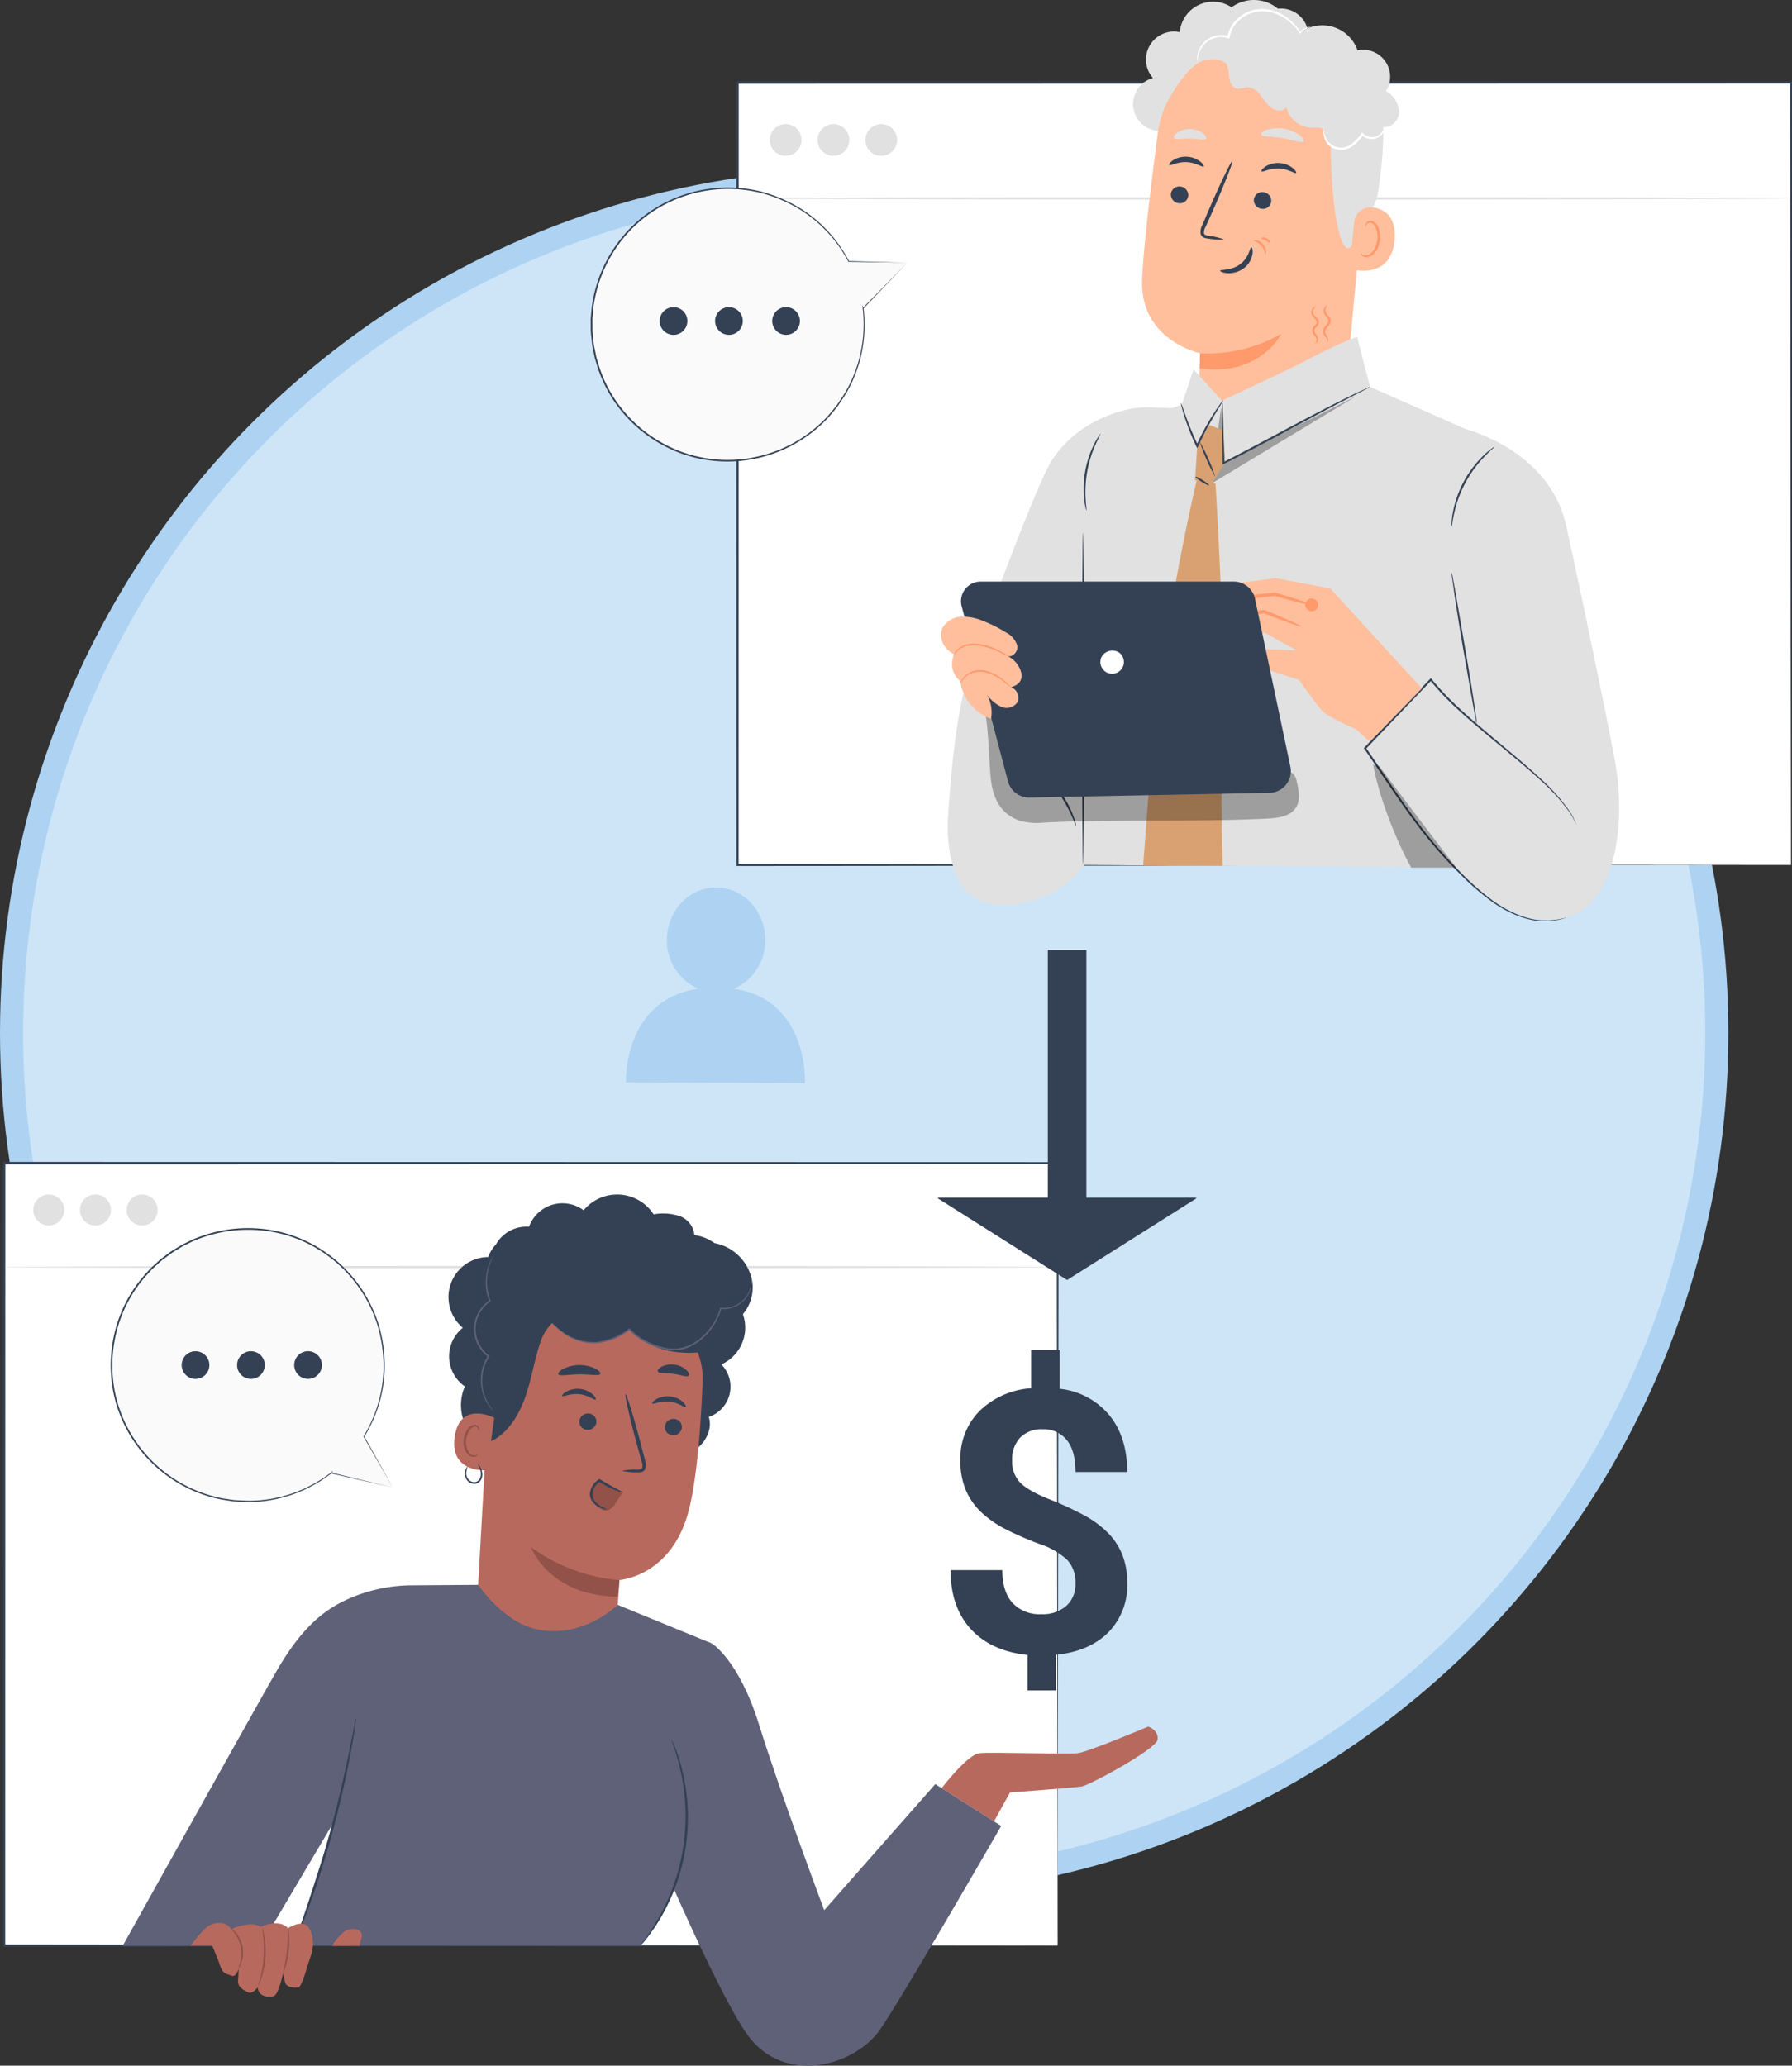 <svg xmlns="http://www.w3.org/2000/svg" width="387.072" height="446.147" viewBox="0 0 387.072 446.147">
  <rect x="0" y="0" width="387.072" height="446.147" fill="#333333" stroke="none"/>
  <g id="Grupo_56019" data-name="Grupo 56019" transform="translate(-772.333 -4124.289)">
    <circle id="Elipse_4001" data-name="Elipse 4001" cx="184.164" cy="184.164" r="184.164" transform="translate(774.833 4163.198)" fill="#cee5f7" stroke="#aed3f2" stroke-miterlimit="10" stroke-width="5"/>
    <g id="Grupo_56018" data-name="Grupo 56018">
      <g id="Grupo_55414" data-name="Grupo 55414">
        <g id="Grupo_55413" data-name="Grupo 55413">
          <g id="Grupo_55412" data-name="Grupo 55412">
            <g id="Grupo_55411" data-name="Grupo 55411">
              <g id="Grupo_55410" data-name="Grupo 55410">
                <path id="Trazado_101698" data-name="Trazado 101698" d="M930.885,4337.819a11.331,11.331,0,0,0,6.752-10.483c.026-6.26-4.711-11.356-10.581-11.384s-10.648,5.026-10.673,11.285a11.313,11.313,0,0,0,6.772,10.582c-16.355,2.464-15.613,20.238-15.613,20.238l38.673.179S947.1,4340.267,930.885,4337.819Z" fill="#aed3f2"/>
              </g>
            </g>
          </g>
        </g>
      </g>
      <g id="Grupo_55662" data-name="Grupo 55662">
        <g id="Grupo_55430" data-name="Grupo 55430">
          <g id="Grupo_55420" data-name="Grupo 55420">
            <g id="Grupo_55416" data-name="Grupo 55416">
              <g id="Grupo_55415" data-name="Grupo 55415">
                <rect id="Rectángulo_5288" data-name="Rectángulo 5288" width="227.555" height="169.003" transform="translate(931.636 4142.103)" fill="#fff"/>
              </g>
            </g>
            <g id="Grupo_55419" data-name="Grupo 55419">
              <g id="Grupo_55418" data-name="Grupo 55418">
                <g id="Grupo_55417" data-name="Grupo 55417">
                  <path id="Trazado_101699" data-name="Trazado 101699" d="M1159.192,4311.1c0-1.761-.085-66.7-.214-169l.213.213-227.536.048h-.019l.261-.261c-.009,60.709-.018,118.227-.025,169l-.236-.235,227.556.235-227.556.236H931.4v-.236c-.008-50.776-.016-108.294-.025-169v-.26h.279l227.536.047h.214v.213C1159.276,4244.407,1159.194,4309.346,1159.192,4311.1Z" fill="#344154"/>
                </g>
              </g>
            </g>
          </g>
          <g id="Grupo_55423" data-name="Grupo 55423">
            <g id="Grupo_55422" data-name="Grupo 55422">
              <g id="Grupo_55421" data-name="Grupo 55421">
                <path id="Trazado_101700" data-name="Trazado 101700" d="M1159.192,4167.144c0,.144-50.833.261-113.523.261-62.712,0-113.533-.117-113.533-.261s50.821-.26,113.533-.26C1108.359,4166.884,1159.192,4167,1159.192,4167.144Z" fill="#e1e1e1"/>
              </g>
            </g>
          </g>
          <g id="Grupo_55425" data-name="Grupo 55425">
            <g id="Grupo_55424" data-name="Grupo 55424">
              <path id="Trazado_101701" data-name="Trazado 101701" d="M945.456,4154.524a3.426,3.426,0,1,1-3.426-3.427A3.426,3.426,0,0,1,945.456,4154.524Z" fill="#e1e1e1"/>
            </g>
          </g>
          <g id="Grupo_55427" data-name="Grupo 55427">
            <g id="Grupo_55426" data-name="Grupo 55426">
              <path id="Trazado_101702" data-name="Trazado 101702" d="M955.781,4154.524a3.426,3.426,0,1,1-3.426-3.427A3.426,3.426,0,0,1,955.781,4154.524Z" fill="#e1e1e1"/>
            </g>
          </g>
          <g id="Grupo_55429" data-name="Grupo 55429">
            <g id="Grupo_55428" data-name="Grupo 55428">
              <path id="Trazado_101703" data-name="Trazado 101703" d="M966.107,4154.524a3.426,3.426,0,1,1-3.427-3.427A3.427,3.427,0,0,1,966.107,4154.524Z" fill="#e1e1e1"/>
            </g>
          </g>
        </g>
        <g id="Grupo_55544" data-name="Grupo 55544">
          <g id="Grupo_55432" data-name="Grupo 55432">
            <g id="Grupo_55431" data-name="Grupo 55431">
              <path id="Trazado_101704" data-name="Trazado 101704" d="M1054.391,4129.5a5.952,5.952,0,0,0-6.023-3.329,8.138,8.138,0,0,0-10.014-.307,7.236,7.236,0,0,0-11.2,5.367,6.046,6.046,0,0,0-5.78,9.914,5.811,5.811,0,0,0,1.884,11.409l29.709-16.32A5.951,5.951,0,0,0,1054.391,4129.5Z" fill="#e1e1e1"/>
            </g>
          </g>
          <g id="Grupo_55525" data-name="Grupo 55525">
            <g id="Grupo_55521" data-name="Grupo 55521">
              <g id="Grupo_55436" data-name="Grupo 55436">
                <g id="Grupo_55435" data-name="Grupo 55435">
                  <g id="Grupo_55434" data-name="Grupo 55434">
                    <g id="Grupo_55433" data-name="Grupo 55433">
                      <path id="Trazado_101705" data-name="Trazado 101705" d="M1022.377,4153.324a24.655,24.655,0,0,1,25.673-21.426l1.275.064c13.71,1.486,20.107,13.96,18.242,27.624l-4.266,45.69-.229,2.218-32.046,4.784.624-11.668s-13.116-2.713-12.623-15.937C1019.265,4178.286,1020.826,4165.174,1022.377,4153.324Z" fill="#ffbf9d"/>
                    </g>
                  </g>
                </g>
              </g>
              <g id="Grupo_55442" data-name="Grupo 55442">
                <g id="Grupo_55441" data-name="Grupo 55441">
                  <g id="Grupo_55440" data-name="Grupo 55440">
                    <g id="Grupo_55439" data-name="Grupo 55439">
                      <g id="Grupo_55438" data-name="Grupo 55438">
                        <g id="Grupo_55437" data-name="Grupo 55437">
                          <path id="Trazado_101706" data-name="Trazado 101706" d="M1031.542,4200.585a32.1,32.1,0,0,0,17.569-4.208s-4.546,9.309-17.674,7.464Z" fill="#ff9a6c"/>
                        </g>
                      </g>
                    </g>
                  </g>
                </g>
              </g>
              <g id="Grupo_55451" data-name="Grupo 55451">
                <g id="Grupo_55450" data-name="Grupo 55450">
                  <g id="Grupo_55449" data-name="Grupo 55449">
                    <g id="Grupo_55448" data-name="Grupo 55448">
                      <g id="Grupo_55447" data-name="Grupo 55447">
                        <g id="Grupo_55446" data-name="Grupo 55446">
                          <g id="Grupo_55445" data-name="Grupo 55445">
                            <g id="Grupo_55444" data-name="Grupo 55444">
                              <g id="Grupo_55443" data-name="Grupo 55443">
                                <path id="Trazado_101707" data-name="Trazado 101707" d="M1025.243,4166.175a1.89,1.89,0,0,0,1.725,2,1.807,1.807,0,0,0,2.03-1.6,1.89,1.89,0,0,0-1.723-2A1.809,1.809,0,0,0,1025.243,4166.175Z" fill="#344154"/>
                              </g>
                            </g>
                          </g>
                        </g>
                      </g>
                    </g>
                  </g>
                </g>
              </g>
              <g id="Grupo_55461" data-name="Grupo 55461">
                <g id="Grupo_55460" data-name="Grupo 55460">
                  <g id="Grupo_55459" data-name="Grupo 55459">
                    <g id="Grupo_55458" data-name="Grupo 55458">
                      <g id="Grupo_55457" data-name="Grupo 55457">
                        <g id="Grupo_55456" data-name="Grupo 55456">
                          <g id="Grupo_55455" data-name="Grupo 55455">
                            <g id="Grupo_55454" data-name="Grupo 55454">
                              <g id="Grupo_55453" data-name="Grupo 55453">
                                <g id="Grupo_55452" data-name="Grupo 55452">
                                  <path id="Trazado_101708" data-name="Trazado 101708" d="M1024.9,4159.932c.221.257,1.7-.73,3.735-.624,2.03.077,3.468,1.2,3.7.959.114-.1-.1-.562-.728-1.066a5.188,5.188,0,0,0-2.948-1.072,4.981,4.981,0,0,0-2.988.8C1025.02,4159.381,1024.787,4159.816,1024.9,4159.932Z" fill="#344154"/>
                                </g>
                              </g>
                            </g>
                          </g>
                        </g>
                      </g>
                    </g>
                  </g>
                </g>
              </g>
              <g id="Grupo_55470" data-name="Grupo 55470">
                <g id="Grupo_55469" data-name="Grupo 55469">
                  <g id="Grupo_55468" data-name="Grupo 55468">
                    <g id="Grupo_55467" data-name="Grupo 55467">
                      <g id="Grupo_55466" data-name="Grupo 55466">
                        <g id="Grupo_55465" data-name="Grupo 55465">
                          <g id="Grupo_55464" data-name="Grupo 55464">
                            <g id="Grupo_55463" data-name="Grupo 55463">
                              <g id="Grupo_55462" data-name="Grupo 55462">
                                <path id="Trazado_101709" data-name="Trazado 101709" d="M1043.167,4167.393a1.891,1.891,0,0,0,1.726,1.994,1.808,1.808,0,0,0,2.03-1.6,1.892,1.892,0,0,0-1.724-2A1.809,1.809,0,0,0,1043.167,4167.393Z" fill="#344154"/>
                              </g>
                            </g>
                          </g>
                        </g>
                      </g>
                    </g>
                  </g>
                </g>
              </g>
              <g id="Grupo_55480" data-name="Grupo 55480">
                <g id="Grupo_55479" data-name="Grupo 55479">
                  <g id="Grupo_55478" data-name="Grupo 55478">
                    <g id="Grupo_55477" data-name="Grupo 55477">
                      <g id="Grupo_55476" data-name="Grupo 55476">
                        <g id="Grupo_55475" data-name="Grupo 55475">
                          <g id="Grupo_55474" data-name="Grupo 55474">
                            <g id="Grupo_55473" data-name="Grupo 55473">
                              <g id="Grupo_55472" data-name="Grupo 55472">
                                <g id="Grupo_55471" data-name="Grupo 55471">
                                  <path id="Trazado_101710" data-name="Trazado 101710" d="M1044.841,4161.3c.222.258,1.707-.729,3.736-.623,2.03.077,3.468,1.2,3.7.958.114-.1-.1-.56-.728-1.065a5.185,5.185,0,0,0-2.948-1.072,4.978,4.978,0,0,0-2.988.8C1044.967,4160.752,1044.732,4161.186,1044.841,4161.3Z" fill="#344154"/>
                                </g>
                              </g>
                            </g>
                          </g>
                        </g>
                      </g>
                    </g>
                  </g>
                </g>
              </g>
              <g id="Grupo_55489" data-name="Grupo 55489">
                <g id="Grupo_55488" data-name="Grupo 55488">
                  <g id="Grupo_55487" data-name="Grupo 55487">
                    <g id="Grupo_55486" data-name="Grupo 55486">
                      <g id="Grupo_55485" data-name="Grupo 55485">
                        <g id="Grupo_55484" data-name="Grupo 55484">
                          <g id="Grupo_55483" data-name="Grupo 55483">
                            <g id="Grupo_55482" data-name="Grupo 55482">
                              <g id="Grupo_55481" data-name="Grupo 55481">
                                <path id="Trazado_101711" data-name="Trazado 101711" d="M1036.722,4176a13.423,13.423,0,0,0-3.269-.759c-.516-.079-1-.207-1.071-.565a2.642,2.642,0,0,1,.422-1.52l1.73-3.873c2.41-5.517,4.181-10.063,3.958-10.159s-2.357,4.3-4.766,9.817q-.871,2.041-1.667,3.9a3.01,3.01,0,0,0-.37,2.022,1.3,1.3,0,0,0,.815.8,3.55,3.55,0,0,0,.875.166A13.262,13.262,0,0,0,1036.722,4176Z" fill="#344154"/>
                              </g>
                            </g>
                          </g>
                        </g>
                      </g>
                    </g>
                  </g>
                </g>
              </g>
              <g id="Grupo_55498" data-name="Grupo 55498">
                <g id="Grupo_55497" data-name="Grupo 55497">
                  <g id="Grupo_55496" data-name="Grupo 55496">
                    <g id="Grupo_55495" data-name="Grupo 55495">
                      <g id="Grupo_55494" data-name="Grupo 55494">
                        <g id="Grupo_55493" data-name="Grupo 55493">
                          <g id="Grupo_55492" data-name="Grupo 55492">
                            <g id="Grupo_55491" data-name="Grupo 55491">
                              <g id="Grupo_55490" data-name="Grupo 55490">
                                <path id="Trazado_101712" data-name="Trazado 101712" d="M1042.63,4177.7c-.33-.036-.444,2.168-2.408,3.639s-4.3,1.112-4.332,1.419c-.037.137.5.455,1.493.531a5.5,5.5,0,0,0,3.61-1.06,4.79,4.79,0,0,0,1.877-3.059C1043,4178.252,1042.781,4177.694,1042.63,4177.7Z" fill="#344154"/>
                              </g>
                            </g>
                          </g>
                        </g>
                      </g>
                    </g>
                  </g>
                </g>
              </g>
              <g id="Grupo_55503" data-name="Grupo 55503">
                <g id="Grupo_55502" data-name="Grupo 55502">
                  <g id="Grupo_55501" data-name="Grupo 55501">
                    <g id="Grupo_55500" data-name="Grupo 55500">
                      <g id="Grupo_55499" data-name="Grupo 55499">
                        <path id="Trazado_101713" data-name="Trazado 101713" d="M1044.712,4153.317c.173.562,2.214.4,4.582.807,2.377.358,4.264,1.151,4.605.671.153-.23-.156-.766-.907-1.339a8.082,8.082,0,0,0-7-1.126C1045.1,4152.639,1044.639,4153.051,1044.712,4153.317Z" fill="#e1e1e1"/>
                      </g>
                    </g>
                  </g>
                </g>
              </g>
              <g id="Grupo_55508" data-name="Grupo 55508">
                <g id="Grupo_55507" data-name="Grupo 55507">
                  <g id="Grupo_55506" data-name="Grupo 55506">
                    <g id="Grupo_55505" data-name="Grupo 55505">
                      <g id="Grupo_55504" data-name="Grupo 55504">
                        <path id="Trazado_101714" data-name="Trazado 101714" d="M1025.935,4154.091c.335.479,1.757.069,3.441.13,1.686,0,3.092.465,3.443,0,.156-.227-.045-.7-.646-1.168a4.986,4.986,0,0,0-5.547-.1C1026.008,4153.393,1025.789,4153.858,1025.935,4154.091Z" fill="#e1e1e1"/>
                      </g>
                    </g>
                  </g>
                </g>
              </g>
              <g id="Grupo_55512" data-name="Grupo 55512">
                <g id="Grupo_55511" data-name="Grupo 55511">
                  <g id="Grupo_55510" data-name="Grupo 55510">
                    <g id="Grupo_55509" data-name="Grupo 55509">
                      <path id="Trazado_101715" data-name="Trazado 101715" d="M1023.949,4147.326s3.9-8.1,7.984-9.836c4.948-2.1,6.764,3.308,11.433,2.25s9.392-3.073,13.92.72c4.957,4.152,2.408,6.765,2.435,12.645.109,23.839,4.116,30.778,5.908,19.641.2-1.22,3.65-2.027,4.412-7.185.988-6.69,1.652-14.838.389-19.683-1.065-4.083-3.219-6.975-7.178-10.241-6.249-5.157-15.157-5.7-21.24-5.4S1023.913,4136.935,1023.949,4147.326Z" fill="#e1e1e1"/>
                    </g>
                  </g>
                </g>
              </g>
              <g id="Grupo_55516" data-name="Grupo 55516">
                <g id="Grupo_55515" data-name="Grupo 55515">
                  <g id="Grupo_55514" data-name="Grupo 55514">
                    <g id="Grupo_55513" data-name="Grupo 55513">
                      <path id="Trazado_101716" data-name="Trazado 101716" d="M1064.805,4172.344a3.59,3.59,0,0,1,4.045-3.264c2.453.356,5.126,1.892,4.71,6.978-.737,9.021-9.642,6.419-9.636,6.159C1063.927,4182.041,1064.463,4176.117,1064.805,4172.344Z" fill="#ffbf9d"/>
                    </g>
                  </g>
                </g>
              </g>
              <g id="Grupo_55520" data-name="Grupo 55520">
                <g id="Grupo_55519" data-name="Grupo 55519">
                  <g id="Grupo_55518" data-name="Grupo 55518">
                    <g id="Grupo_55517" data-name="Grupo 55517">
                      <path id="Trazado_101717" data-name="Trazado 101717" d="M1066.164,4178.984c.042-.026.148.123.4.266a1.572,1.572,0,0,0,1.172.12c.982-.271,1.908-1.719,2.085-3.341a5.205,5.205,0,0,0-.256-2.286,1.824,1.824,0,0,0-1.083-1.3.8.8,0,0,0-.963.355c-.142.242-.1.427-.148.439-.027.02-.181-.168-.078-.534a1,1,0,0,1,.4-.536,1.189,1.189,0,0,1,.888-.159,2.217,2.217,0,0,1,1.527,1.533,5.352,5.352,0,0,1,.339,2.559c-.206,1.813-1.276,3.438-2.611,3.708a1.692,1.692,0,0,1-1.418-.356C1066.162,4179.2,1066.131,4179,1066.164,4178.984Z" fill="#ff9a6c"/>
                    </g>
                  </g>
                </g>
              </g>
            </g>
            <g id="Grupo_55524" data-name="Grupo 55524">
              <g id="Grupo_55523" data-name="Grupo 55523">
                <g id="Grupo_55522" data-name="Grupo 55522">
                  <path id="Trazado_101718" data-name="Trazado 101718" d="M1065.5,4154.829a8.591,8.591,0,0,1-3.915,1.577,2.949,2.949,0,0,1-3.166-2.235c-.076-.634.114-1.357-.276-1.863-.464-.6-1.384-.468-2.145-.425a5.776,5.776,0,0,1-5.781-4.433c-.719.97-2.281.849-3.262.145a12.968,12.968,0,0,1-2.33-2.755,3.719,3.719,0,0,0-3.024-1.705,8.991,8.991,0,0,1-1.987.335c-1.181-.164-1.691-1.583-1.813-2.769s-.192-2.568-1.165-3.258c-.9-.639-2.126-.356-3.226-.25s-2.5-.219-2.725-1.3a2.148,2.148,0,0,1,.486-1.619,5.859,5.859,0,0,1,7.018-1.872,7.941,7.941,0,0,1,14.649-.814,8.06,8.06,0,0,1,12.722,3.575,5.841,5.841,0,0,1,6.157,8.813,5.55,5.55,0,0,1,2.829,4.564c-.06,1.872-1.974,3.645-3.754,3.063a3.235,3.235,0,0,1-5.749,2.945" fill="#e1e1e1"/>
                </g>
              </g>
            </g>
          </g>
          <g id="Grupo_55528" data-name="Grupo 55528">
            <g id="Grupo_55527" data-name="Grupo 55527">
              <g id="Grupo_55526" data-name="Grupo 55526">
                <path id="Trazado_101719" data-name="Trazado 101719" d="M1071.453,4151.615a2.165,2.165,0,0,1-.649,1.709,2.909,2.909,0,0,1-1.864.99,3.135,3.135,0,0,1-2.539-.877l.385-.038a9.028,9.028,0,0,1-1.916,2.163,5.172,5.172,0,0,1-1.7.942,3.526,3.526,0,0,1-1.827.079,3.561,3.561,0,0,1-2.533-1.625,5.223,5.223,0,0,1-.638-1.917,1.789,1.789,0,0,1-.034-.733c.04-.007.1.245.232.691a6.1,6.1,0,0,0,.749,1.76,3.69,3.69,0,0,0,5.424.4,9.071,9.071,0,0,0,1.824-2.026l.173-.258.213.22a2.746,2.746,0,0,0,2.144.8,2.665,2.665,0,0,0,1.678-.78A4.372,4.372,0,0,0,1071.453,4151.615Z" fill="#fff"/>
              </g>
            </g>
          </g>
          <g id="Grupo_55531" data-name="Grupo 55531">
            <g id="Grupo_55530" data-name="Grupo 55530">
              <g id="Grupo_55529" data-name="Grupo 55529">
                <path id="Trazado_101720" data-name="Trazado 101720" d="M1055.405,4130.13c0,.032-.238.052-.65.2a3.1,3.1,0,0,0-1.463,1.123l-.117.167-.116-.174a11.262,11.262,0,0,0-4.193-3.754,8.8,8.8,0,0,0-3.519-.958,7.348,7.348,0,0,0-3.881.9,7.45,7.45,0,0,0-2.385,2.046,6.11,6.11,0,0,0-1.129,2.675l-.043.284-.27-.089a5.079,5.079,0,0,0-3.778.271,4.948,4.948,0,0,0-2.164,2.1,6.759,6.759,0,0,0-.7,2.649,1.837,1.837,0,0,1-.073-.745,5.03,5.03,0,0,1,.51-2.037,5.141,5.141,0,0,1,2.241-2.325,5.425,5.425,0,0,1,4.109-.368l-.312.195a6.52,6.52,0,0,1,1.194-2.912,7.867,7.867,0,0,1,2.547-2.2,7.762,7.762,0,0,1,4.156-.949,9.088,9.088,0,0,1,3.7,1.056,11,11,0,0,1,4.223,4.008l-.233-.007a3.074,3.074,0,0,1,1.645-1.1A1.386,1.386,0,0,1,1055.405,4130.13Z" fill="#fff"/>
              </g>
            </g>
          </g>
          <g id="Grupo_55534" data-name="Grupo 55534">
            <g id="Grupo_55533" data-name="Grupo 55533">
              <g id="Grupo_55532" data-name="Grupo 55532">
                <path id="Trazado_101721" data-name="Trazado 101721" d="M1045.672,4179.17c-.147-.007-.156-.962-.885-1.787-.7-.85-1.642-1.008-1.626-1.154,0-.064.259-.127.667-.037a2.687,2.687,0,0,1,1.984,2.325C1045.838,4178.934,1045.735,4179.177,1045.672,4179.17Z" fill="#ff9a6c"/>
              </g>
            </g>
          </g>
          <g id="Grupo_55537" data-name="Grupo 55537">
            <g id="Grupo_55536" data-name="Grupo 55536">
              <g id="Grupo_55535" data-name="Grupo 55535">
                <path id="Trazado_101722" data-name="Trazado 101722" d="M1046.6,4176.713c-.13.07-.443-.26-.912-.5s-.912-.321-.928-.468.551-.319,1.17.007S1046.728,4176.659,1046.6,4176.713Z" fill="#ff9a6c"/>
              </g>
            </g>
          </g>
          <g id="Grupo_55540" data-name="Grupo 55540">
            <g id="Grupo_55539" data-name="Grupo 55539">
              <g id="Grupo_55538" data-name="Grupo 55538">
                <path id="Trazado_101723" data-name="Trazado 101723" d="M1056.337,4198.39c-.006-.042.133-.062.253-.225a.785.785,0,0,0,.06-.8c-.129-.35-.523-.671-.775-1.269a1.182,1.182,0,0,1,.063-1.053,7.349,7.349,0,0,1,.618-.742c.735-.869-1.279-1.579-.97-2.718a1.4,1.4,0,0,1,.532-.942c.213-.149.36-.159.371-.131a1.837,1.837,0,0,0-.536,1.1,1.409,1.409,0,0,0,.619,1.1,2.29,2.29,0,0,1,.577.779,1.112,1.112,0,0,1-.178,1.13c-.228.29-.472.48-.594.687a.692.692,0,0,0-.05.63c.149.449.537.841.67,1.307a.973.973,0,0,1-.265,1.065C1056.5,4198.483,1056.328,4198.415,1056.337,4198.39Z" fill="#ff9a6c"/>
              </g>
            </g>
          </g>
          <g id="Grupo_55543" data-name="Grupo 55543">
            <g id="Grupo_55542" data-name="Grupo 55542">
              <g id="Grupo_55541" data-name="Grupo 55541">
                <path id="Trazado_101724" data-name="Trazado 101724" d="M1059.155,4198.094c-.042-.007-.038-.135-.1-.331a3.086,3.086,0,0,0-.466-.781,3.532,3.532,0,0,1-.363-.6,1.293,1.293,0,0,1-.091-.888c.181-.645.73-1.027,1-1.485.3-.45.069-.851-.3-1.261a2.765,2.765,0,0,1-.457-.685,1.589,1.589,0,0,1-.108-.741c.121-.94.764-1.188.762-1.122a2.408,2.408,0,0,0-.394,1.137,1.533,1.533,0,0,0,.559,1.1,2.335,2.335,0,0,1,.527.767,1.245,1.245,0,0,1-.143,1.078c-.379.586-.867.93-.986,1.348-.139.392.115.808.3,1.157a2.306,2.306,0,0,1,.354.94C1059.261,4197.979,1059.182,4198.1,1059.155,4198.094Z" fill="#ff9a6c"/>
              </g>
            </g>
          </g>
        </g>
        <g id="Grupo_55621" data-name="Grupo 55621">
          <g id="Grupo_55547" data-name="Grupo 55547">
            <g id="Grupo_55546" data-name="Grupo 55546">
              <g id="Grupo_55545" data-name="Grupo 55545">
                <path id="Trazado_101725" data-name="Trazado 101725" d="M1081.384,4271.076l11.995,11.561-3.875-22.111,24.346-7.7s6.466,30.344,7.591,37.52c2.018,12.879-.46,31.183-12.46,32.471-12.982,1.394-22.785-11.41-29.023-19.813-4.8-6.46-12.536-17.754-12.536-17.754l13.962-14.173" fill="#e1e1e1"/>
              </g>
            </g>
          </g>
          <g id="Grupo_55550" data-name="Grupo 55550">
            <g id="Grupo_55549" data-name="Grupo 55549">
              <g id="Grupo_55548" data-name="Grupo 55548">
                <path id="Trazado_101726" data-name="Trazado 101726" d="M988.633,4251.412c-3.907,12.3-9.368,14.162-11.526,49.4-.42,6.872,1.063,16.041,7.581,18.257,7.241,2.461,18.324-2.022,21.8-7.965v-24.268Z" fill="#e1e1e1"/>
              </g>
            </g>
          </g>
          <g id="Grupo_55554" data-name="Grupo 55554">
            <g id="Grupo_55553" data-name="Grupo 55553">
              <g id="Grupo_55552" data-name="Grupo 55552">
                <g id="Grupo_55551" data-name="Grupo 55551">
                  <path id="Trazado_101727" data-name="Trazado 101727" d="M1004.772,4302.884a30.873,30.873,0,0,0-5.706-9.828,5.221,5.221,0,0,1,1.259,1.134,19.018,19.018,0,0,1,4.086,7.037A5.229,5.229,0,0,1,1004.772,4302.884Z" fill="#344154"/>
                </g>
              </g>
            </g>
          </g>
          <g id="Grupo_55557" data-name="Grupo 55557">
            <g id="Grupo_55556" data-name="Grupo 55556">
              <g id="Grupo_55555" data-name="Grupo 55555">
                <path id="Trazado_101728" data-name="Trazado 101728" d="M982.749,4265.6c.2-.729,12.222-33.436,16.056-40.6,4.586-8.565,14.226-12.353,20.211-12.722s70.028,4.735,70.028,4.735,17.939,4.507,21.568,20.738c4.551,20.354,8.213,40.426,8.213,40.426l-32.1,6.931-3.777-9.509-60.311,13.456-14.727-21.784Z" fill="#e1e1e1"/>
              </g>
            </g>
          </g>
          <g id="Grupo_55572" data-name="Grupo 55572">
            <g id="Grupo_55560" data-name="Grupo 55560">
              <g id="Grupo_55559" data-name="Grupo 55559">
                <g id="Grupo_55558" data-name="Grupo 55558">
                  <path id="Trazado_101729" data-name="Trazado 101729" d="M1093.275,4218.878l-25.015-11.028-2.8-10.789-29.2,13.8-6.116-6.757-2.561,7.616-6.4,2.092-12.589,24.827-2.32,57.522.216,14.94,86.3.575-.7-24.463Z" fill="#e1e1e1"/>
                </g>
              </g>
            </g>
            <g id="Grupo_55564" data-name="Grupo 55564">
              <g id="Grupo_55563" data-name="Grupo 55563">
                <g id="Grupo_55562" data-name="Grupo 55562">
                  <g id="Grupo_55561" data-name="Grupo 55561">
                    <path id="Trazado_101730" data-name="Trazado 101730" d="M1065.456,4197.061s-3.265.945-11.65,5.419c-8.214,4.383-17.55,8.386-17.55,8.386l.71,13.185,31.075-15.6" fill="#e1e1e1"/>
                  </g>
                </g>
              </g>
            </g>
            <g id="Grupo_55568" data-name="Grupo 55568">
              <g id="Grupo_55567" data-name="Grupo 55567">
                <g id="Grupo_55566" data-name="Grupo 55566">
                  <g id="Grupo_55565" data-name="Grupo 55565">
                    <path id="Trazado_101731" data-name="Trazado 101731" d="M1030.14,4204.108l6.116,6.757L1032.988,4225l-5.448-12.774" fill="#e1e1e1"/>
                  </g>
                </g>
              </g>
            </g>
            <g id="Grupo_55571" data-name="Grupo 55571" opacity="0.3">
              <g id="Grupo_55570" data-name="Grupo 55570">
                <g id="Grupo_55569" data-name="Grupo 55569">
                  <path id="Trazado_101732" data-name="Trazado 101732" d="M1036.143,4212.325c-.271.2-1.969,16.31-1.969,16.31l31.148-18.819-28.356,14.235Z"/>
                </g>
              </g>
            </g>
          </g>
          <g id="Grupo_55575" data-name="Grupo 55575">
            <g id="Grupo_55574" data-name="Grupo 55574">
              <g id="Grupo_55573" data-name="Grupo 55573">
                <path id="Trazado_101733" data-name="Trazado 101733" d="M1036.426,4311.305s-.641-23.887-.072-38.86c.467-12.321-1.475-43.754-1.475-43.754l-4.06-.654a458.765,458.765,0,0,0-10.417,68l-1.146,15.153" fill="#d9a171"/>
              </g>
            </g>
          </g>
          <g id="Grupo_55579" data-name="Grupo 55579">
            <g id="Grupo_55578" data-name="Grupo 55578">
              <g id="Grupo_55577" data-name="Grupo 55577">
                <g id="Grupo_55576" data-name="Grupo 55576">
                  <path id="Trazado_101734" data-name="Trazado 101734" d="M1085.878,4247.927a7.524,7.524,0,0,1,.29,1.273c.163.9.376,2.079.632,3.5l1.986,11.55c.786,4.511,1.456,8.6,1.9,11.572.222,1.483.392,2.686.5,3.518a7.5,7.5,0,0,1,.123,1.3,7.682,7.682,0,0,1-.29-1.273c-.163-.9-.377-2.078-.634-3.5-.53-3.029-1.238-7.074-2.02-11.547-.779-4.512-1.42-8.607-1.862-11.575-.2-1.427-.368-2.612-.5-3.519A7.58,7.58,0,0,1,1085.878,4247.927Z" fill="#344154"/>
                </g>
              </g>
            </g>
          </g>
          <g id="Grupo_55583" data-name="Grupo 55583">
            <g id="Grupo_55582" data-name="Grupo 55582">
              <g id="Grupo_55581" data-name="Grupo 55581">
                <g id="Grupo_55580" data-name="Grupo 55580">
                  <path id="Trazado_101735" data-name="Trazado 101735" d="M1095.137,4220.784c.048.061-.844.756-2.1,2.055a25.488,25.488,0,0,0-6.6,12.281c-.387,1.769-.475,2.9-.552,2.889a2.782,2.782,0,0,1-.006-.8,16.291,16.291,0,0,1,.258-2.153,22.974,22.974,0,0,1,6.686-12.438,16.45,16.45,0,0,1,1.653-1.4A2.889,2.889,0,0,1,1095.137,4220.784Z" fill="#344154"/>
                </g>
              </g>
            </g>
          </g>
          <g id="Grupo_55586" data-name="Grupo 55586">
            <g id="Grupo_55585" data-name="Grupo 55585">
              <g id="Grupo_55584" data-name="Grupo 55584">
                <path id="Trazado_101736" data-name="Trazado 101736" d="M1036.354,4217.171l-2.781-1.085-2.637,4.522-.476,7.429,3.714.6,2.792-4.584Z" fill="#d9a171"/>
              </g>
            </g>
          </g>
          <g id="Grupo_55590" data-name="Grupo 55590">
            <g id="Grupo_55589" data-name="Grupo 55589">
              <g id="Grupo_55588" data-name="Grupo 55588">
                <g id="Grupo_55587" data-name="Grupo 55587">
                  <path id="Trazado_101737" data-name="Trazado 101737" d="M1006.272,4239.272c.119,0,.216,16.081.216,35.915s-.1,35.918-.216,35.918-.217-16.078-.217-35.918S1006.152,4239.272,1006.272,4239.272Z" fill="#344154"/>
                </g>
              </g>
            </g>
          </g>
          <g id="Grupo_55594" data-name="Grupo 55594">
            <g id="Grupo_55593" data-name="Grupo 55593">
              <g id="Grupo_55592" data-name="Grupo 55592">
                <g id="Grupo_55591" data-name="Grupo 55591">
                  <path id="Trazado_101738" data-name="Trazado 101738" d="M1036.55,4210.752c.053.037-.6,1.035-1.586,2.687s-2.292,3.967-3.536,6.622c-.1.218-.2.434-.3.637l-.194.418-.2-.415a51.764,51.764,0,0,1-2.6-6.584c-.27-.858-.463-1.555-.582-2.041a2.764,2.764,0,0,1-.14-.764c.06-.017.393,1.028,1,2.709s1.513,3.993,2.71,6.494l-.392,0c.095-.2.195-.421.3-.641a54.926,54.926,0,0,1,3.668-6.6c.529-.809.98-1.448,1.3-1.881A3.051,3.051,0,0,1,1036.55,4210.752Z" fill="#344154"/>
                </g>
              </g>
            </g>
          </g>
          <g id="Grupo_55598" data-name="Grupo 55598">
            <g id="Grupo_55597" data-name="Grupo 55597">
              <g id="Grupo_55596" data-name="Grupo 55596">
                <g id="Grupo_55595" data-name="Grupo 55595">
                  <path id="Trazado_101739" data-name="Trazado 101739" d="M1068.259,4207.85a2.165,2.165,0,0,1-.426.256l-1.261.659-4.642,2.4c-3.916,2.037-9.28,4.939-15.223,8.115-3.62,1.928-7.048,3.716-10.031,5.207l-.275.138,0-.3c-.038-3.868-.069-7.128-.093-9.485,0-1.107,0-2,.006-2.673a5.642,5.642,0,0,1,.043-.95,5.9,5.9,0,0,1,.077.948c.025.671.059,1.564.1,2.671.062,2.357.148,5.615.249,9.482l-.278-.167c2.965-1.519,6.382-3.32,10-5.248,5.942-3.175,11.332-6.036,15.288-8,1.976-.988,3.587-1.763,4.707-2.284l1.3-.586A2.091,2.091,0,0,1,1068.259,4207.85Z" fill="#344154"/>
                </g>
              </g>
            </g>
          </g>
          <g id="Grupo_55602" data-name="Grupo 55602">
            <g id="Grupo_55601" data-name="Grupo 55601">
              <g id="Grupo_55600" data-name="Grupo 55600">
                <g id="Grupo_55599" data-name="Grupo 55599">
                  <path id="Trazado_101740" data-name="Trazado 101740" d="M1010.029,4218.011c.062.038-.426.866-1.056,2.275a25.142,25.142,0,0,0-2.155,11.722c.087,1.541.249,2.489.177,2.5a2.072,2.072,0,0,1-.2-.651,15.042,15.042,0,0,1-.287-1.827,21.772,21.772,0,0,1,2.184-11.877,15.181,15.181,0,0,1,.918-1.6C1009.858,4218.187,1010,4218,1010.029,4218.011Z" fill="#344154"/>
                </g>
              </g>
            </g>
          </g>
          <g id="Grupo_55606" data-name="Grupo 55606">
            <g id="Grupo_55605" data-name="Grupo 55605">
              <g id="Grupo_55604" data-name="Grupo 55604">
                <g id="Grupo_55603" data-name="Grupo 55603">
                  <path id="Trazado_101741" data-name="Trazado 101741" d="M1033.495,4229.116c-.064.1-.77-.23-1.577-.74s-1.411-1-1.347-1.106.77.23,1.578.74S1033.559,4229.015,1033.495,4229.116Z" fill="#344154"/>
                </g>
              </g>
            </g>
          </g>
          <g id="Grupo_55610" data-name="Grupo 55610">
            <g id="Grupo_55609" data-name="Grupo 55609">
              <g id="Grupo_55608" data-name="Grupo 55608">
                <g id="Grupo_55607" data-name="Grupo 55607">
                  <path id="Trazado_101742" data-name="Trazado 101742" d="M1034.831,4227.3a40.777,40.777,0,0,1-3.381-7.7,41.056,41.056,0,0,1,3.381,7.7Z" fill="#344154"/>
                </g>
              </g>
            </g>
          </g>
          <g id="Grupo_55614" data-name="Grupo 55614" opacity="0.3">
            <g id="Grupo_55613" data-name="Grupo 55613">
              <g id="Grupo_55612" data-name="Grupo 55612">
                <g id="Grupo_55611" data-name="Grupo 55611">
                  <path id="Trazado_101743" data-name="Trazado 101743" d="M1052.423,4293.086a2.82,2.82,0,0,0-.962-1.818c-1.034-.672-2.325.212-3.384.843-2.782,1.657-6.224,1.6-9.46,1.458a238.577,238.577,0,0,1-29.149-2.767c-4.718-.792-9.472-1.823-13.691-4.078s-7.893-5.89-9.249-10.477l-2.254-1.225c1.747,3.728,1.567,14.282,2.194,18.35s2.428,6.968,6.346,8.233a13.782,13.782,0,0,0,4.919.35c16.061-.8,32.268-.073,48.329-.869,2.3-.114,4.948-.425,6.185-2.362C1053.287,4297.093,1052.873,4294.968,1052.423,4293.086Z"/>
                </g>
              </g>
            </g>
          </g>
          <g id="Grupo_55618" data-name="Grupo 55618">
            <g id="Grupo_55617" data-name="Grupo 55617">
              <g id="Grupo_55616" data-name="Grupo 55616">
                <g id="Grupo_55615" data-name="Grupo 55615">
                  <path id="Trazado_101744" data-name="Trazado 101744" d="M1112.774,4302.26a.907.907,0,0,1-.111-.188l-.291-.566-.465-.927-.792-1.184a42.811,42.811,0,0,0-6.234-6.773c-2.9-2.671-6.588-5.675-10.731-9.11-2.061-1.731-4.256-3.549-6.453-5.572a60.836,60.836,0,0,1-6.475-6.736l.312.016-12.508,13.081-1.671,1.746.021-.272c4.729,6.912,9.028,13.6,13.55,19.212a91.7,91.7,0,0,0,6.8,7.6,56.778,56.778,0,0,0,6.614,5.891c4.322,3.263,8.665,4.665,11.682,4.591.376,0,.732.016,1.065,0l.93-.1.8-.085.648-.146.883-.192a1.67,1.67,0,0,1,.305-.051,1.7,1.7,0,0,1-.294.093l-.875.233-.649.167-.8.1-.936.121c-.336.019-.695.009-1.075.015-3.051.129-7.48-1.253-11.859-4.513a56.185,56.185,0,0,1-6.687-5.884,90.631,90.631,0,0,1-6.859-7.6c-4.557-5.616-8.875-12.313-13.6-19.214l-.1-.145.121-.127,1.671-1.746,12.522-13.069.164-.171.148.187a61.1,61.1,0,0,0,6.413,6.7c2.182,2.023,4.367,3.848,6.417,5.587,4.124,3.453,7.794,6.487,10.681,9.192a41.015,41.015,0,0,1,6.172,6.885l.769,1.209.438.95.26.583A.921.921,0,0,1,1112.774,4302.26Z" fill="#344154"/>
                </g>
              </g>
            </g>
          </g>
          <g id="Grupo_55620" data-name="Grupo 55620" opacity="0.3">
            <g id="Grupo_55619" data-name="Grupo 55619">
              <path id="Trazado_101745" data-name="Trazado 101745" d="M1070.292,4289.811l-1.362-.414c1.176,6.754,4.878,16.3,8.226,22.283h9.754C1083.215,4307.058,1070.292,4289.811,1070.292,4289.811Z"/>
            </g>
          </g>
        </g>
        <g id="Grupo_55661" data-name="Grupo 55661">
          <g id="Grupo_55643" data-name="Grupo 55643">
            <g id="Grupo_55642" data-name="Grupo 55642">
              <g id="Grupo_55627" data-name="Grupo 55627">
                <g id="Grupo_55626" data-name="Grupo 55626">
                  <g id="Grupo_55625" data-name="Grupo 55625">
                    <g id="Grupo_55624" data-name="Grupo 55624">
                      <g id="Grupo_55623" data-name="Grupo 55623">
                        <g id="Grupo_55622" data-name="Grupo 55622">
                          <path id="Trazado_101746" data-name="Trazado 101746" d="M1079.462,4272.982l-19.75-21.57-11.842-2.247-13.438,1.7a2.886,2.886,0,0,0,1.7,3.263l-4.965.284a2.824,2.824,0,0,0,1.844,3.689l-3.547.622a5.1,5.1,0,0,0,5.533,2.924,77.162,77.162,0,0,1,10.5-.709l6.952,3.83-10.357-.425-7.519,1.418s-.993,1.923.71,2.381,8.228,0,8.228,0l9.385,2.977s3.669,5.206,4.945,6.625,7.376,4.048,7.376,4.048l3.005,2.691Z" fill="#ffbf9d"/>
                        </g>
                      </g>
                    </g>
                  </g>
                </g>
              </g>
              <g id="Grupo_55634" data-name="Grupo 55634">
                <g id="Grupo_55633" data-name="Grupo 55633">
                  <g id="Grupo_55632" data-name="Grupo 55632">
                    <g id="Grupo_55631" data-name="Grupo 55631">
                      <g id="Grupo_55630" data-name="Grupo 55630">
                        <g id="Grupo_55629" data-name="Grupo 55629">
                          <g id="Grupo_55628" data-name="Grupo 55628">
                            <path id="Trazado_101747" data-name="Trazado 101747" d="M1031.169,4254.414a19.314,19.314,0,0,0,3.858-.143c2.373-.186,5.646-.5,9.255-.885l3.464-.388-.142-.012c2.686.757,5.019,1.386,6.686,1.8a1.379,1.379,0,1,0,.131-.45c-1.631-.542-3.937-1.263-6.611-2.063l-.068-.021-.075.008-3.467.36c-3.609.389-6.873.784-9.231,1.108A19.312,19.312,0,0,0,1031.169,4254.414Z" fill="#ff9a6c"/>
                          </g>
                        </g>
                      </g>
                    </g>
                  </g>
                </g>
              </g>
              <g id="Grupo_55641" data-name="Grupo 55641">
                <g id="Grupo_55640" data-name="Grupo 55640">
                  <g id="Grupo_55639" data-name="Grupo 55639">
                    <g id="Grupo_55638" data-name="Grupo 55638">
                      <g id="Grupo_55637" data-name="Grupo 55637">
                        <g id="Grupo_55636" data-name="Grupo 55636">
                          <g id="Grupo_55635" data-name="Grupo 55635">
                            <path id="Trazado_101748" data-name="Trazado 101748" d="M1030.314,4258.577a15.875,15.875,0,0,0,3.5-.237c2.146-.245,5.1-.634,8.362-1.112l3.244-.49-.191-.022c4.663,1.819,8.1,3.037,8.165,2.874s-3.262-1.655-7.89-3.559l-.09-.037-.1.014-3.249.461c-3.258.477-6.2.952-8.328,1.334A15.881,15.881,0,0,0,1030.314,4258.577Z" fill="#ff9a6c"/>
                          </g>
                        </g>
                      </g>
                    </g>
                  </g>
                </g>
              </g>
            </g>
          </g>
          <g id="Grupo_55660" data-name="Grupo 55660">
            <g id="Grupo_55646" data-name="Grupo 55646">
              <g id="Grupo_55645" data-name="Grupo 55645">
                <g id="Grupo_55644" data-name="Grupo 55644">
                  <path id="Trazado_101749" data-name="Trazado 101749" d="M980.05,4255.222l10.012,37.821a4.7,4.7,0,0,0,4.639,3.5l51.842-1.018a4.7,4.7,0,0,0,4.51-5.673l-7.635-36.222a4.7,4.7,0,0,0-4.6-3.733H984.151A4.242,4.242,0,0,0,980.05,4255.222Z" fill="#344154"/>
                </g>
              </g>
            </g>
            <g id="Grupo_55648" data-name="Grupo 55648">
              <g id="Grupo_55647" data-name="Grupo 55647">
                <path id="Trazado_101750" data-name="Trazado 101750" d="M1013.932,4265.14a2.537,2.537,0,1,1-3.656,1.01A2.691,2.691,0,0,1,1013.932,4265.14Z" fill="#fff"/>
              </g>
            </g>
            <g id="Grupo_55651" data-name="Grupo 55651">
              <g id="Grupo_55650" data-name="Grupo 55650">
                <g id="Grupo_55649" data-name="Grupo 55649">
                  <path id="Trazado_101751" data-name="Trazado 101751" d="M976.289,4263.5a3.382,3.382,0,0,1-.021-4.166,5.146,5.146,0,0,1,3.949-1.866,11.261,11.261,0,0,1,4.391.911,28.559,28.559,0,0,1,4.98,2.485,4.746,4.746,0,0,1,2.481,2.9c.218,1.295-1.189,2.772-2.329,2.123a5.493,5.493,0,0,1,3.214,3.83c.238,1.638-.637,2.518-2.224,2.99a2.467,2.467,0,0,1,1.426,3.157,2.833,2.833,0,0,1-3.55,1.082,8.243,8.243,0,0,1-3.1-2.6,7.577,7.577,0,0,1,.883,5.2,10.172,10.172,0,0,1-6.652-8.168,4.705,4.705,0,0,1-1.279-5.783,4.87,4.87,0,0,1-2.9-4.071" fill="#ffbf9d"/>
                </g>
              </g>
            </g>
            <g id="Grupo_55655" data-name="Grupo 55655">
              <g id="Grupo_55654" data-name="Grupo 55654">
                <g id="Grupo_55653" data-name="Grupo 55653">
                  <g id="Grupo_55652" data-name="Grupo 55652">
                    <path id="Trazado_101752" data-name="Trazado 101752" d="M990.7,4272.728a13.56,13.56,0,0,1-1.516-1.158,10.2,10.2,0,0,0-3.991-2.043,5.461,5.461,0,0,0-2.43,0,4.546,4.546,0,0,0-1.772.885,5.6,5.6,0,0,0-1.154,1.456,1.021,1.021,0,0,1,.135-.5,3.519,3.519,0,0,1,.84-1.155,4.513,4.513,0,0,1,1.862-1.023,5.532,5.532,0,0,1,2.6-.037,9.391,9.391,0,0,1,4.083,2.208A7.3,7.3,0,0,1,990.7,4272.728Z" fill="#ff9a6c"/>
                  </g>
                </g>
              </g>
            </g>
            <g id="Grupo_55659" data-name="Grupo 55659">
              <g id="Grupo_55658" data-name="Grupo 55658">
                <g id="Grupo_55657" data-name="Grupo 55657">
                  <g id="Grupo_55656" data-name="Grupo 55656">
                    <path id="Trazado_101753" data-name="Trazado 101753" d="M990.312,4266.05a8.019,8.019,0,0,1-1.84-.767,21.293,21.293,0,0,0-1.958-.855,16.479,16.479,0,0,0-2.519-.653,7.236,7.236,0,0,0-2.558-.025,4.654,4.654,0,0,0-1.9.824,4.814,4.814,0,0,0-1.238,1.476,1.1,1.1,0,0,1,.147-.524,3.407,3.407,0,0,1,.922-1.166,4.669,4.669,0,0,1,1.992-.956,7.148,7.148,0,0,1,2.694-.008,14.757,14.757,0,0,1,2.579.7,16.335,16.335,0,0,1,1.958.946A14.019,14.019,0,0,1,990.312,4266.05Z" fill="#ff9a6c"/>
                  </g>
                </g>
              </g>
            </g>
          </g>
        </g>
      </g>
      <g id="Grupo_55710" data-name="Grupo 55710">
        <g id="Grupo_55681" data-name="Grupo 55681">
          <g id="Grupo_55680" data-name="Grupo 55680">
            <g id="Grupo_55679" data-name="Grupo 55679">
              <g id="Grupo_55678" data-name="Grupo 55678">
                <g id="Grupo_55669" data-name="Grupo 55669">
                  <g id="Grupo_55668" data-name="Grupo 55668">
                    <g id="Grupo_55667" data-name="Grupo 55667">
                      <g id="Grupo_55666" data-name="Grupo 55666">
                        <g id="Grupo_55665" data-name="Grupo 55665">
                          <g id="Grupo_55664" data-name="Grupo 55664">
                            <g id="Grupo_55663" data-name="Grupo 55663">
                              <path id="Trazado_101754" data-name="Trazado 101754" d="M968.3,4181.032l-12.654-.286a29.5,29.5,0,1,0,3.121,10.1l.006.016Z" fill="#fafafa"/>
                            </g>
                          </g>
                        </g>
                      </g>
                    </g>
                  </g>
                </g>
                <g id="Grupo_55677" data-name="Grupo 55677">
                  <g id="Grupo_55676" data-name="Grupo 55676">
                    <g id="Grupo_55675" data-name="Grupo 55675">
                      <g id="Grupo_55674" data-name="Grupo 55674">
                        <g id="Grupo_55673" data-name="Grupo 55673">
                          <g id="Grupo_55672" data-name="Grupo 55672">
                            <g id="Grupo_55671" data-name="Grupo 55671">
                              <g id="Grupo_55670" data-name="Grupo 55670">
                                <path id="Trazado_101755" data-name="Trazado 101755" d="M968.3,4181.032l-9.462,9.889-.1.1-.052-.131-.006-.015.174-.045a30.15,30.15,0,0,1,.027,7.074,29.523,29.523,0,0,1-2.164,8.116,26.478,26.478,0,0,1-2.19,4.125c-.451.665-.887,1.356-1.368,2.028l-1.6,1.943a29.719,29.719,0,0,1-19.588,9.739,29.375,29.375,0,0,1-12.322-1.565,30.031,30.031,0,0,1-11.07-7.021,29.061,29.061,0,0,1-7.16-11.635l-.519-1.712c-.179-.568-.252-1.161-.383-1.739-.1-.583-.269-1.154-.315-1.743l-.182-1.756a12.534,12.534,0,0,1-.08-1.753q-.006-.877-.012-1.749.075-.869.15-1.732a13.856,13.856,0,0,1,.208-1.717,30.06,30.06,0,0,1,5.033-12.375,29.065,29.065,0,0,1,9.293-8.566,29.883,29.883,0,0,1,21.942-3.174,31.836,31.836,0,0,1,8.88,3.816,29.314,29.314,0,0,1,6.361,5.482,29.877,29.877,0,0,1,3.925,5.789l-.075-.047,12.652.373-12.656-.2h-.051l-.025-.046a29.874,29.874,0,0,0-3.932-5.727,29.161,29.161,0,0,0-6.334-5.411,31.645,31.645,0,0,0-8.813-3.753,29.623,29.623,0,0,0-21.707,3.187,28.76,28.76,0,0,0-9.173,8.478,29.724,29.724,0,0,0-4.964,12.231,13.3,13.3,0,0,0-.2,1.695q-.075.854-.148,1.711.006.863.012,1.727a12.366,12.366,0,0,0,.08,1.732l.18,1.734c.045.582.211,1.147.311,1.723.13.57.2,1.156.379,1.717l.513,1.691a28.725,28.725,0,0,0,7.069,11.494,29.729,29.729,0,0,0,10.932,6.946,29.059,29.059,0,0,0,12.178,1.561,29.457,29.457,0,0,0,19.4-9.6l1.59-1.92c.479-.664.913-1.348,1.362-2a26.32,26.32,0,0,0,2.185-4.081,29.386,29.386,0,0,0,2.18-8.042,30.147,30.147,0,0,0,.012-7.025l-.079-.686.253.642.006.015-.149-.029Z" fill="#344154"/>
                              </g>
                            </g>
                          </g>
                        </g>
                      </g>
                    </g>
                  </g>
                </g>
              </g>
            </g>
          </g>
        </g>
        <g id="Grupo_55709" data-name="Grupo 55709">
          <g id="Grupo_55690" data-name="Grupo 55690">
            <g id="Grupo_55689" data-name="Grupo 55689">
              <g id="Grupo_55688" data-name="Grupo 55688">
                <g id="Grupo_55687" data-name="Grupo 55687">
                  <g id="Grupo_55686" data-name="Grupo 55686">
                    <g id="Grupo_55685" data-name="Grupo 55685">
                      <g id="Grupo_55684" data-name="Grupo 55684">
                        <g id="Grupo_55683" data-name="Grupo 55683">
                          <g id="Grupo_55682" data-name="Grupo 55682">
                            <path id="Trazado_101756" data-name="Trazado 101756" d="M920.806,4193.619a2.992,2.992,0,1,1-2.991-2.991A2.992,2.992,0,0,1,920.806,4193.619Z" fill="#344154"/>
                          </g>
                        </g>
                      </g>
                    </g>
                  </g>
                </g>
              </g>
            </g>
          </g>
          <g id="Grupo_55699" data-name="Grupo 55699">
            <g id="Grupo_55698" data-name="Grupo 55698">
              <g id="Grupo_55697" data-name="Grupo 55697">
                <g id="Grupo_55696" data-name="Grupo 55696">
                  <g id="Grupo_55695" data-name="Grupo 55695">
                    <g id="Grupo_55694" data-name="Grupo 55694">
                      <g id="Grupo_55693" data-name="Grupo 55693">
                        <g id="Grupo_55692" data-name="Grupo 55692">
                          <g id="Grupo_55691" data-name="Grupo 55691">
                            <path id="Trazado_101757" data-name="Trazado 101757" d="M932.777,4193.619a2.991,2.991,0,1,1-2.991-2.991A2.992,2.992,0,0,1,932.777,4193.619Z" fill="#344154"/>
                          </g>
                        </g>
                      </g>
                    </g>
                  </g>
                </g>
              </g>
            </g>
          </g>
          <g id="Grupo_55708" data-name="Grupo 55708">
            <g id="Grupo_55707" data-name="Grupo 55707">
              <g id="Grupo_55706" data-name="Grupo 55706">
                <g id="Grupo_55705" data-name="Grupo 55705">
                  <g id="Grupo_55704" data-name="Grupo 55704">
                    <g id="Grupo_55703" data-name="Grupo 55703">
                      <g id="Grupo_55702" data-name="Grupo 55702">
                        <g id="Grupo_55701" data-name="Grupo 55701">
                          <g id="Grupo_55700" data-name="Grupo 55700">
                            <path id="Trazado_101758" data-name="Trazado 101758" d="M944.718,4192.123a2.991,2.991,0,1,1-4.086-1.1A2.992,2.992,0,0,1,944.718,4192.123Z" fill="#344154"/>
                          </g>
                        </g>
                      </g>
                    </g>
                  </g>
                </g>
              </g>
            </g>
          </g>
        </g>
      </g>
      <g id="Grupo_55969" data-name="Grupo 55969">
        <g id="Grupo_55726" data-name="Grupo 55726">
          <g id="Grupo_55716" data-name="Grupo 55716">
            <g id="Grupo_55712" data-name="Grupo 55712">
              <g id="Grupo_55711" data-name="Grupo 55711">
                <rect id="Rectángulo_5289" data-name="Rectángulo 5289" width="227.555" height="169.003" transform="translate(773.229 4375.504)" fill="#fff"/>
              </g>
            </g>
            <g id="Grupo_55715" data-name="Grupo 55715">
              <g id="Grupo_55714" data-name="Grupo 55714">
                <g id="Grupo_55713" data-name="Grupo 55713">
                  <path id="Trazado_101759" data-name="Trazado 101759" d="M1000.784,4544.507c0-1.761-.084-66.7-.213-169l.213.213-227.536.047h-.019l.26-.26c-.009,60.709-.017,118.226-.025,169l-.235-.235,227.555.235-227.555.235h-.236v-.236c-.007-50.777-.016-108.294-.025-169v-.26h.28l227.536.047H1001v.213C1000.868,4477.809,1000.786,4542.747,1000.784,4544.507Z" fill="#344154"/>
                </g>
              </g>
            </g>
          </g>
          <g id="Grupo_55719" data-name="Grupo 55719">
            <g id="Grupo_55718" data-name="Grupo 55718">
              <g id="Grupo_55717" data-name="Grupo 55717">
                <path id="Trazado_101760" data-name="Trazado 101760" d="M1000.784,4397.96c0,.144-50.952.26-113.79.26-62.86,0-113.8-.116-113.8-.26s50.941-.261,113.8-.261C949.832,4397.7,1000.784,4397.816,1000.784,4397.96Z" fill="#e1e1e1"/>
              </g>
            </g>
          </g>
          <g id="Grupo_55721" data-name="Grupo 55721">
            <g id="Grupo_55720" data-name="Grupo 55720">
              <circle id="Elipse_4002" data-name="Elipse 4002" cx="3.348" cy="3.348" r="3.348" transform="translate(779.513 4382.28)" fill="#e1e1e1"/>
            </g>
          </g>
          <g id="Grupo_55723" data-name="Grupo 55723">
            <g id="Grupo_55722" data-name="Grupo 55722">
              <circle id="Elipse_4003" data-name="Elipse 4003" cx="3.348" cy="3.348" r="3.348" transform="translate(789.601 4382.28)" fill="#e1e1e1"/>
            </g>
          </g>
          <g id="Grupo_55725" data-name="Grupo 55725">
            <g id="Grupo_55724" data-name="Grupo 55724">
              <circle id="Elipse_4004" data-name="Elipse 4004" cx="3.348" cy="3.348" r="3.348" transform="translate(799.69 4382.28)" fill="#e1e1e1"/>
            </g>
          </g>
        </g>
        <g id="Grupo_55968" data-name="Grupo 55968">
          <g id="Grupo_55728" data-name="Grupo 55728">
            <g id="Grupo_55727" data-name="Grupo 55727">
              <path id="Trazado_101761" data-name="Trazado 101761" d="M975.728,4510.494s5.553-7.265,8.163-7.552,18.953.287,21.251,0,15.219-5.743,15.219-5.743,2.3.773,2.011,2.827-14.646,9.808-16.369,10.1-15.507,1.3-15.507,1.3l-3.463,6.248Z" fill="#b8695e"/>
            </g>
          </g>
          <g id="Grupo_55928" data-name="Grupo 55928">
            <g id="Grupo_55731" data-name="Grupo 55731">
              <g id="Grupo_55730" data-name="Grupo 55730">
                <g id="Grupo_55729" data-name="Grupo 55729">
                  <path id="Trazado_101762" data-name="Trazado 101762" d="M928.152,4418.977a8.7,8.7,0,0,0,1.387-15.1l-10.081-3.387q-2.187,19.518-4.636,39.006a14.743,14.743,0,0,0,7.74-2.142c2.226-1.55,3.7-4.451,2.868-7.034a6.888,6.888,0,0,0,2.722-11.344Z" fill="#344154"/>
                </g>
              </g>
            </g>
            <g id="Grupo_55877" data-name="Grupo 55877">
              <g id="Grupo_55844" data-name="Grupo 55844">
                <g id="Grupo_55843" data-name="Grupo 55843">
                  <g id="Grupo_55842" data-name="Grupo 55842">
                    <g id="Grupo_55740" data-name="Grupo 55740">
                      <g id="Grupo_55739" data-name="Grupo 55739">
                        <g id="Grupo_55738" data-name="Grupo 55738">
                          <g id="Grupo_55737" data-name="Grupo 55737">
                            <g id="Grupo_55736" data-name="Grupo 55736">
                              <g id="Grupo_55735" data-name="Grupo 55735">
                                <g id="Grupo_55734" data-name="Grupo 55734">
                                  <g id="Grupo_55733" data-name="Grupo 55733">
                                    <g id="Grupo_55732" data-name="Grupo 55732">
                                      <path id="Trazado_101763" data-name="Trazado 101763" d="M878.721,4411.345l.381-4.633,28.308-2.447c8.655-.032,17.038,9.495,16.7,18.143-.373,9.608-1.207,21.325-3.066,28.332-3.736,14.092-14.9,14.794-14.9,14.794l-1,14.2c-.75,8.276-7.895,9.386-16.172,8.646h0a15.059,15.059,0,0,1-13.7-15.845Z" fill="#b8695e"/>
                                    </g>
                                  </g>
                                </g>
                              </g>
                            </g>
                          </g>
                        </g>
                      </g>
                    </g>
                    <g id="Grupo_55774" data-name="Grupo 55774">
                      <g id="Grupo_55756" data-name="Grupo 55756">
                        <g id="Grupo_55755" data-name="Grupo 55755">
                          <g id="Grupo_55754" data-name="Grupo 55754">
                            <g id="Grupo_55753" data-name="Grupo 55753">
                              <g id="Grupo_55752" data-name="Grupo 55752">
                                <g id="Grupo_55751" data-name="Grupo 55751">
                                  <g id="Grupo_55750" data-name="Grupo 55750">
                                    <g id="Grupo_55749" data-name="Grupo 55749">
                                      <g id="Grupo_55748" data-name="Grupo 55748">
                                        <g id="Grupo_55747" data-name="Grupo 55747">
                                          <g id="Grupo_55746" data-name="Grupo 55746">
                                            <g id="Grupo_55745" data-name="Grupo 55745">
                                              <g id="Grupo_55744" data-name="Grupo 55744">
                                                <g id="Grupo_55743" data-name="Grupo 55743">
                                                  <g id="Grupo_55742" data-name="Grupo 55742">
                                                    <g id="Grupo_55741" data-name="Grupo 55741">
                                                      <path id="Trazado_101764" data-name="Trazado 101764" d="M919.625,4432.6a1.847,1.847,0,0,1-1.961,1.672,1.765,1.765,0,0,1-1.724-1.849,1.847,1.847,0,0,1,1.958-1.674A1.768,1.768,0,0,1,919.625,4432.6Z" fill="#344154"/>
                                                    </g>
                                                  </g>
                                                </g>
                                              </g>
                                            </g>
                                          </g>
                                        </g>
                                      </g>
                                    </g>
                                  </g>
                                </g>
                              </g>
                            </g>
                          </g>
                        </g>
                      </g>
                      <g id="Grupo_55773" data-name="Grupo 55773">
                        <g id="Grupo_55772" data-name="Grupo 55772">
                          <g id="Grupo_55771" data-name="Grupo 55771">
                            <g id="Grupo_55770" data-name="Grupo 55770">
                              <g id="Grupo_55769" data-name="Grupo 55769">
                                <g id="Grupo_55768" data-name="Grupo 55768">
                                  <g id="Grupo_55767" data-name="Grupo 55767">
                                    <g id="Grupo_55766" data-name="Grupo 55766">
                                      <g id="Grupo_55765" data-name="Grupo 55765">
                                        <g id="Grupo_55764" data-name="Grupo 55764">
                                          <g id="Grupo_55763" data-name="Grupo 55763">
                                            <g id="Grupo_55762" data-name="Grupo 55762">
                                              <g id="Grupo_55761" data-name="Grupo 55761">
                                                <g id="Grupo_55760" data-name="Grupo 55760">
                                                  <g id="Grupo_55759" data-name="Grupo 55759">
                                                    <g id="Grupo_55758" data-name="Grupo 55758">
                                                      <g id="Grupo_55757" data-name="Grupo 55757">
                                                        <path id="Trazado_101765" data-name="Trazado 101765" d="M920.462,4428.184c-.252.216-1.539-.956-3.516-1.153-1.972-.224-3.527.644-3.716.38-.095-.117.181-.526.86-.922a5.068,5.068,0,0,1,3-.6,4.859,4.859,0,0,1,2.768,1.216C920.424,4427.633,920.585,4428.088,920.462,4428.184Z" fill="#344154"/>
                                                      </g>
                                                    </g>
                                                  </g>
                                                </g>
                                              </g>
                                            </g>
                                          </g>
                                        </g>
                                      </g>
                                    </g>
                                  </g>
                                </g>
                              </g>
                            </g>
                          </g>
                        </g>
                      </g>
                    </g>
                    <g id="Grupo_55808" data-name="Grupo 55808">
                      <g id="Grupo_55790" data-name="Grupo 55790">
                        <g id="Grupo_55789" data-name="Grupo 55789">
                          <g id="Grupo_55788" data-name="Grupo 55788">
                            <g id="Grupo_55787" data-name="Grupo 55787">
                              <g id="Grupo_55786" data-name="Grupo 55786">
                                <g id="Grupo_55785" data-name="Grupo 55785">
                                  <g id="Grupo_55784" data-name="Grupo 55784">
                                    <g id="Grupo_55783" data-name="Grupo 55783">
                                      <g id="Grupo_55782" data-name="Grupo 55782">
                                        <g id="Grupo_55781" data-name="Grupo 55781">
                                          <g id="Grupo_55780" data-name="Grupo 55780">
                                            <g id="Grupo_55779" data-name="Grupo 55779">
                                              <g id="Grupo_55778" data-name="Grupo 55778">
                                                <g id="Grupo_55777" data-name="Grupo 55777">
                                                  <g id="Grupo_55776" data-name="Grupo 55776">
                                                    <g id="Grupo_55775" data-name="Grupo 55775">
                                                      <path id="Trazado_101766" data-name="Trazado 101766" d="M901.158,4431.436a1.846,1.846,0,0,1-1.96,1.673,1.766,1.766,0,0,1-1.725-1.849,1.848,1.848,0,0,1,1.959-1.674A1.766,1.766,0,0,1,901.158,4431.436Z" fill="#344154"/>
                                                    </g>
                                                  </g>
                                                </g>
                                              </g>
                                            </g>
                                          </g>
                                        </g>
                                      </g>
                                    </g>
                                  </g>
                                </g>
                              </g>
                            </g>
                          </g>
                        </g>
                      </g>
                      <g id="Grupo_55807" data-name="Grupo 55807">
                        <g id="Grupo_55806" data-name="Grupo 55806">
                          <g id="Grupo_55805" data-name="Grupo 55805">
                            <g id="Grupo_55804" data-name="Grupo 55804">
                              <g id="Grupo_55803" data-name="Grupo 55803">
                                <g id="Grupo_55802" data-name="Grupo 55802">
                                  <g id="Grupo_55801" data-name="Grupo 55801">
                                    <g id="Grupo_55800" data-name="Grupo 55800">
                                      <g id="Grupo_55799" data-name="Grupo 55799">
                                        <g id="Grupo_55798" data-name="Grupo 55798">
                                          <g id="Grupo_55797" data-name="Grupo 55797">
                                            <g id="Grupo_55796" data-name="Grupo 55796">
                                              <g id="Grupo_55795" data-name="Grupo 55795">
                                                <g id="Grupo_55794" data-name="Grupo 55794">
                                                  <g id="Grupo_55793" data-name="Grupo 55793">
                                                    <g id="Grupo_55792" data-name="Grupo 55792">
                                                      <g id="Grupo_55791" data-name="Grupo 55791">
                                                        <path id="Trazado_101767" data-name="Trazado 101767" d="M900.994,4426.569c-.253.216-1.541-.956-3.516-1.152-1.973-.225-3.527.644-3.717.38-.094-.118.18-.527.861-.922a5.06,5.06,0,0,1,3.005-.6,4.859,4.859,0,0,1,2.768,1.216C900.954,4426.018,901.116,4426.473,900.994,4426.569Z" fill="#344154"/>
                                                      </g>
                                                    </g>
                                                  </g>
                                                </g>
                                              </g>
                                            </g>
                                          </g>
                                        </g>
                                      </g>
                                    </g>
                                  </g>
                                </g>
                              </g>
                            </g>
                          </g>
                        </g>
                      </g>
                    </g>
                    <g id="Grupo_55825" data-name="Grupo 55825">
                      <g id="Grupo_55824" data-name="Grupo 55824">
                        <g id="Grupo_55823" data-name="Grupo 55823">
                          <g id="Grupo_55822" data-name="Grupo 55822">
                            <g id="Grupo_55821" data-name="Grupo 55821">
                              <g id="Grupo_55820" data-name="Grupo 55820">
                                <g id="Grupo_55819" data-name="Grupo 55819">
                                  <g id="Grupo_55818" data-name="Grupo 55818">
                                    <g id="Grupo_55817" data-name="Grupo 55817">
                                      <g id="Grupo_55816" data-name="Grupo 55816">
                                        <g id="Grupo_55815" data-name="Grupo 55815">
                                          <g id="Grupo_55814" data-name="Grupo 55814">
                                            <g id="Grupo_55813" data-name="Grupo 55813">
                                              <g id="Grupo_55812" data-name="Grupo 55812">
                                                <g id="Grupo_55811" data-name="Grupo 55811">
                                                  <g id="Grupo_55810" data-name="Grupo 55810">
                                                    <g id="Grupo_55809" data-name="Grupo 55809">
                                                      <path id="Trazado_101768" data-name="Trazado 101768" d="M906.671,4441.961a13.173,13.173,0,0,1,3.27-.252c.51,0,1-.052,1.118-.388a2.571,2.571,0,0,0-.184-1.53q-.525-1.905-1.1-4c-1.515-5.684-2.556-10.337-2.327-10.4s1.644,4.5,3.158,10.184q.541,2.1,1.035,4.013a2.933,2.933,0,0,1,.06,2.008,1.274,1.274,0,0,1-.906.653,3.463,3.463,0,0,1-.869.031A12.908,12.908,0,0,1,906.671,4441.961Z" fill="#344154"/>
                                                    </g>
                                                  </g>
                                                </g>
                                              </g>
                                            </g>
                                          </g>
                                        </g>
                                      </g>
                                    </g>
                                  </g>
                                </g>
                              </g>
                            </g>
                          </g>
                        </g>
                      </g>
                    </g>
                    <g id="Grupo_55841" data-name="Grupo 55841">
                      <g id="Grupo_55840" data-name="Grupo 55840">
                        <g id="Grupo_55839" data-name="Grupo 55839">
                          <g id="Grupo_55838" data-name="Grupo 55838">
                            <g id="Grupo_55837" data-name="Grupo 55837">
                              <g id="Grupo_55836" data-name="Grupo 55836">
                                <g id="Grupo_55835" data-name="Grupo 55835">
                                  <g id="Grupo_55834" data-name="Grupo 55834">
                                    <g id="Grupo_55833" data-name="Grupo 55833">
                                      <g id="Grupo_55832" data-name="Grupo 55832">
                                        <g id="Grupo_55831" data-name="Grupo 55831">
                                          <g id="Grupo_55830" data-name="Grupo 55830">
                                            <g id="Grupo_55829" data-name="Grupo 55829">
                                              <g id="Grupo_55828" data-name="Grupo 55828">
                                                <g id="Grupo_55827" data-name="Grupo 55827">
                                                  <g id="Grupo_55826" data-name="Grupo 55826">
                                                    <path id="Trazado_101769" data-name="Trazado 101769" d="M906.135,4465.571a38.127,38.127,0,0,1-19.147-7.155s3.815,10.523,18.773,10.725Z" fill="#925249"/>
                                                  </g>
                                                </g>
                                              </g>
                                            </g>
                                          </g>
                                        </g>
                                      </g>
                                    </g>
                                  </g>
                                </g>
                              </g>
                            </g>
                          </g>
                        </g>
                      </g>
                    </g>
                  </g>
                </g>
              </g>
              <g id="Grupo_55860" data-name="Grupo 55860">
                <g id="Grupo_55859" data-name="Grupo 55859">
                  <g id="Grupo_55858" data-name="Grupo 55858">
                    <g id="Grupo_55857" data-name="Grupo 55857">
                      <g id="Grupo_55856" data-name="Grupo 55856">
                        <g id="Grupo_55855" data-name="Grupo 55855">
                          <g id="Grupo_55854" data-name="Grupo 55854">
                            <g id="Grupo_55853" data-name="Grupo 55853">
                              <g id="Grupo_55852" data-name="Grupo 55852">
                                <g id="Grupo_55851" data-name="Grupo 55851">
                                  <g id="Grupo_55850" data-name="Grupo 55850">
                                    <g id="Grupo_55849" data-name="Grupo 55849">
                                      <g id="Grupo_55848" data-name="Grupo 55848">
                                        <g id="Grupo_55847" data-name="Grupo 55847">
                                          <g id="Grupo_55846" data-name="Grupo 55846">
                                            <g id="Grupo_55845" data-name="Grupo 55845">
                                              <path id="Trazado_101770" data-name="Trazado 101770" d="M902.007,4421.032c-.25.517-2.2.06-4.545.1-2.349,0-4.288.484-4.547-.029-.113-.245.264-.717,1.074-1.161a7.906,7.906,0,0,1,6.926-.056C901.731,4420.319,902.117,4420.785,902.007,4421.032Z" fill="#344154"/>
                                            </g>
                                          </g>
                                        </g>
                                      </g>
                                    </g>
                                  </g>
                                </g>
                              </g>
                            </g>
                          </g>
                        </g>
                      </g>
                    </g>
                  </g>
                </g>
              </g>
              <g id="Grupo_55876" data-name="Grupo 55876">
                <g id="Grupo_55875" data-name="Grupo 55875">
                  <g id="Grupo_55874" data-name="Grupo 55874">
                    <g id="Grupo_55873" data-name="Grupo 55873">
                      <g id="Grupo_55872" data-name="Grupo 55872">
                        <g id="Grupo_55871" data-name="Grupo 55871">
                          <g id="Grupo_55870" data-name="Grupo 55870">
                            <g id="Grupo_55869" data-name="Grupo 55869">
                              <g id="Grupo_55868" data-name="Grupo 55868">
                                <g id="Grupo_55867" data-name="Grupo 55867">
                                  <g id="Grupo_55866" data-name="Grupo 55866">
                                    <g id="Grupo_55865" data-name="Grupo 55865">
                                      <g id="Grupo_55864" data-name="Grupo 55864">
                                        <g id="Grupo_55863" data-name="Grupo 55863">
                                          <g id="Grupo_55862" data-name="Grupo 55862">
                                            <g id="Grupo_55861" data-name="Grupo 55861">
                                              <path id="Trazado_101771" data-name="Trazado 101771" d="M921.095,4421.4c-.394.413-1.708-.192-3.344-.381-1.628-.246-3.054-.007-3.326-.509-.116-.243.148-.67.8-1.033a4.873,4.873,0,0,1,5.374.717C921.127,4420.712,921.27,4421.194,921.095,4421.4Z" fill="#344154"/>
                                            </g>
                                          </g>
                                        </g>
                                      </g>
                                    </g>
                                  </g>
                                </g>
                              </g>
                            </g>
                          </g>
                        </g>
                      </g>
                    </g>
                  </g>
                </g>
              </g>
            </g>
            <g id="Grupo_55880" data-name="Grupo 55880">
              <g id="Grupo_55879" data-name="Grupo 55879">
                <g id="Grupo_55878" data-name="Grupo 55878">
                  <path id="Trazado_101772" data-name="Trazado 101772" d="M930.449,4410.1a8.949,8.949,0,0,0,4.4-8.833,10.206,10.206,0,0,0-6.166-7.891,10.685,10.685,0,0,0-2.036-.6,9.251,9.251,0,0,0-4.321-1.728,4.835,4.835,0,0,0-3.279-4.134,11.542,11.542,0,0,0-5.534-.349,9.39,9.39,0,0,0-15.114-.877,7.687,7.687,0,0,0-11.8,3.553,7.662,7.662,0,0,0-5.725,2.009,7.459,7.459,0,0,0-1.435,1.844,7.282,7.282,0,0,0-1.647,2.692,8.652,8.652,0,0,0-5.494,15.28,7.906,7.906,0,0,0,.441,12.666,10.115,10.115,0,0,0-.032,7.962,4.906,4.906,0,0,0,2.282,2.6,1.9,1.9,0,0,0,.167.56c.717,1.429,2.886,1.061,4.232.2,3.272-2.1,5.283-5.708,6.528-9.39s1.852-7.554,3.061-11.248c.027-.082.056-.169.086-.261a10.55,10.55,0,0,1,2.491-4.077,27.8,27.8,0,0,0,3.208,2.554,11.47,11.47,0,0,0,13.536-1.279,16.829,16.829,0,0,0,10.244,4.972c3.853.4,7.741.069,10.951-2.1a5.4,5.4,0,0,0,1.924-2.237A1.643,1.643,0,0,0,930.449,4410.1Z" fill="#344154"/>
                </g>
              </g>
            </g>
            <g id="Grupo_55890" data-name="Grupo 55890">
              <g id="Grupo_55889" data-name="Grupo 55889">
                <g id="Grupo_55888" data-name="Grupo 55888">
                  <g id="Grupo_55887" data-name="Grupo 55887">
                    <g id="Grupo_55886" data-name="Grupo 55886">
                      <g id="Grupo_55885" data-name="Grupo 55885">
                        <g id="Grupo_55884" data-name="Grupo 55884">
                          <g id="Grupo_55883" data-name="Grupo 55883">
                            <g id="Grupo_55882" data-name="Grupo 55882">
                              <g id="Grupo_55881" data-name="Grupo 55881">
                                <path id="Trazado_101773" data-name="Trazado 101773" d="M879.095,4430.519c-.178-.119-7.389-3.731-8.555,4.085s6.921,7.374,6.968,7.152S879.095,4430.519,879.095,4430.519Z" fill="#b8695e"/>
                              </g>
                            </g>
                          </g>
                        </g>
                      </g>
                    </g>
                  </g>
                </g>
              </g>
            </g>
            <g id="Grupo_55901" data-name="Grupo 55901">
              <g id="Grupo_55900" data-name="Grupo 55900">
                <g id="Grupo_55899" data-name="Grupo 55899">
                  <g id="Grupo_55898" data-name="Grupo 55898">
                    <g id="Grupo_55897" data-name="Grupo 55897">
                      <g id="Grupo_55896" data-name="Grupo 55896">
                        <g id="Grupo_55895" data-name="Grupo 55895">
                          <g id="Grupo_55894" data-name="Grupo 55894">
                            <g id="Grupo_55893" data-name="Grupo 55893">
                              <g id="Grupo_55892" data-name="Grupo 55892">
                                <g id="Grupo_55891" data-name="Grupo 55891">
                                  <path id="Trazado_101774" data-name="Trazado 101774" d="M875.562,4438.439c-.03-.03-.15.075-.4.146a1.376,1.376,0,0,1-1.021-.131c-.78-.426-1.28-1.841-1.108-3.255a4.554,4.554,0,0,1,.672-1.893,1.591,1.591,0,0,1,1.18-.892.7.7,0,0,1,.748.493c.072.234,0,.383.039.4.019.023.187-.1.172-.438a.876.876,0,0,0-.234-.535,1.039,1.039,0,0,0-.723-.312,1.939,1.939,0,0,0-1.6,1,4.67,4.67,0,0,0-.8,2.108c-.185,1.582.4,3.177,1.482,3.672a1.478,1.478,0,0,0,1.276-.021C875.52,4438.626,875.587,4438.457,875.562,4438.439Z" fill="#925249"/>
                                </g>
                              </g>
                            </g>
                          </g>
                        </g>
                      </g>
                    </g>
                  </g>
                </g>
              </g>
            </g>
            <g id="Grupo_55905" data-name="Grupo 55905">
              <g id="Grupo_55904" data-name="Grupo 55904">
                <g id="Grupo_55903" data-name="Grupo 55903">
                  <g id="Grupo_55902" data-name="Grupo 55902">
                    <path id="Trazado_101775" data-name="Trazado 101775" d="M934.585,4399.926a.66.66,0,0,1,.049.194,4.435,4.435,0,0,1,.069.581,6.044,6.044,0,0,1-2.317,5.063,6.213,6.213,0,0,1-4.387,1.249l.154-.1a13.569,13.569,0,0,1-4.051,6.436,10.485,10.485,0,0,1-3.756,2.2,8.7,8.7,0,0,1-4.59.136,15.4,15.4,0,0,1-4.225-1.61,11.889,11.889,0,0,1-3.364-2.609l.236.03a14.323,14.323,0,0,1-7,2.88,11.258,11.258,0,0,1-5.841-1.193,11.689,11.689,0,0,1-3.163-2.309,9.5,9.5,0,0,1-.69-.785,1.808,1.808,0,0,1-.211-.293c.023-.019.329.369.981,1a12.227,12.227,0,0,0,3.176,2.2,11.166,11.166,0,0,0,5.721,1.1,14.148,14.148,0,0,0,6.824-2.863l.129-.1.107.126a11.691,11.691,0,0,0,3.269,2.511,15.183,15.183,0,0,0,4.129,1.569,8.36,8.36,0,0,0,4.409-.123,10.205,10.205,0,0,0,3.637-2.112,13.388,13.388,0,0,0,4-6.257l.034-.118.121.013a6,6,0,0,0,4.215-1.148,5.816,5.816,0,0,0,2-2.721,6.182,6.182,0,0,0,.371-2.155C934.612,4400.2,934.565,4399.929,934.585,4399.926Z" fill="#5e6178"/>
                  </g>
                </g>
              </g>
            </g>
            <g id="Grupo_55909" data-name="Grupo 55909">
              <g id="Grupo_55908" data-name="Grupo 55908">
                <g id="Grupo_55907" data-name="Grupo 55907">
                  <g id="Grupo_55906" data-name="Grupo 55906">
                    <path id="Trazado_101776" data-name="Trazado 101776" d="M878.952,4395.482a16.871,16.871,0,0,0-1.028,2.6,11.277,11.277,0,0,0,.376,7.133l.048.121-.109.073a7.257,7.257,0,0,0-2.485,2.918,6.967,6.967,0,0,0-.582,4.163,7.3,7.3,0,0,0,2.811,4.586l.134.1-.093.139a9.072,9.072,0,0,0-1.531,4.774,9.786,9.786,0,0,0,.649,3.942,11,11,0,0,0,1.872,3.06c-.007.007-.071-.048-.188-.161a6.5,6.5,0,0,1-.495-.519,8.733,8.733,0,0,1-1.388-2.3,9.758,9.758,0,0,1-.741-4.03,9.257,9.257,0,0,1,1.54-4.959l.04.235a7.589,7.589,0,0,1-2.965-4.8,7.284,7.284,0,0,1,.621-4.374,7.526,7.526,0,0,1,2.624-3.037l-.06.193a11.207,11.207,0,0,1-.261-7.3,10.221,10.221,0,0,1,.809-1.927c.115-.212.221-.366.287-.471S878.945,4395.478,878.952,4395.482Z" fill="#5e6178"/>
                  </g>
                </g>
              </g>
            </g>
            <g id="Grupo_55913" data-name="Grupo 55913">
              <g id="Grupo_55912" data-name="Grupo 55912">
                <g id="Grupo_55911" data-name="Grupo 55911">
                  <g id="Grupo_55910" data-name="Grupo 55910">
                    <path id="Trazado_101777" data-name="Trazado 101777" d="M873.38,4440.938a6.313,6.313,0,0,0-.339,1.386,2.124,2.124,0,0,0,.393,1.4,1.739,1.739,0,0,0,1.547.666,1.447,1.447,0,0,0,1.147-1.162,2.752,2.752,0,0,0-.082-1.485c-.275-.839-.556-1.341-.5-1.368a3.732,3.732,0,0,1,.739,1.286,2.841,2.841,0,0,1,.163,1.643,2.048,2.048,0,0,1-.445.911,1.582,1.582,0,0,1-.974.531,2.03,2.03,0,0,1-1.862-.823,2.3,2.3,0,0,1-.382-1.617A2.113,2.113,0,0,1,873.38,4440.938Z" fill="#344154"/>
                  </g>
                </g>
              </g>
            </g>
            <g id="Grupo_55927" data-name="Grupo 55927">
              <g id="Grupo_55919" data-name="Grupo 55919">
                <g id="Grupo_55918" data-name="Grupo 55918">
                  <g id="Grupo_55917" data-name="Grupo 55917">
                    <g id="Grupo_55916" data-name="Grupo 55916">
                      <g id="Grupo_55915" data-name="Grupo 55915">
                        <g id="Grupo_55914" data-name="Grupo 55914">
                          <path id="Trazado_101778" data-name="Trazado 101778" d="M901.532,4444.3a3.631,3.631,0,0,0,.588,5.927,2.129,2.129,0,0,0,1.332.307,3.026,3.026,0,0,0,1.817-1.546l1.139-1.7a.851.851,0,0,0,.208-.633c-.058-.24-.305-.376-.527-.482l-4.365-2.093" fill="#925249"/>
                        </g>
                      </g>
                    </g>
                  </g>
                </g>
              </g>
              <g id="Grupo_55926" data-name="Grupo 55926">
                <g id="Grupo_55925" data-name="Grupo 55925">
                  <g id="Grupo_55924" data-name="Grupo 55924">
                    <g id="Grupo_55923" data-name="Grupo 55923">
                      <g id="Grupo_55922" data-name="Grupo 55922">
                        <g id="Grupo_55921" data-name="Grupo 55921">
                          <g id="Grupo_55920" data-name="Grupo 55920">
                            <path id="Trazado_101779" data-name="Trazado 101779" d="M903.4,4450.289a4.21,4.21,0,0,1-2.035-.709,3.359,3.359,0,0,1-1.514-1.881,2.515,2.515,0,0,1,.024-1.484,4.24,4.24,0,0,1,.679-1.393,3.913,3.913,0,0,1,1.121-1.013l.145-.086.142.087c2.817,1.725,5.084,2.779,5.031,2.9a19.068,19.068,0,0,1-5.318-2.43h.286a3.493,3.493,0,0,0-.955.876,3.039,3.039,0,0,0-.654,2.4,3.087,3.087,0,0,0,1.235,1.686C902.63,4449.957,903.442,4450.192,903.4,4450.289Z" fill="#344154"/>
                          </g>
                        </g>
                      </g>
                    </g>
                  </g>
                </g>
              </g>
            </g>
          </g>
          <g id="Grupo_55939" data-name="Grupo 55939">
            <g id="Grupo_55930" data-name="Grupo 55930">
              <g id="Grupo_55929" data-name="Grupo 55929">
                <path id="Trazado_101780" data-name="Trazado 101780" d="M798.827,4544.562s28.446-51,33.179-59.247c5.569-9.7,10.418-13.222,14.787-15.336a34.334,34.334,0,0,1,14.709-3.294l14.11-.1s5.36,8.021,12.63,9.593c10.017,2.166,17.525-5.271,17.525-5.271l20.265,8.307-4.07,37.454a55.116,55.116,0,0,1-10,26.159l-1.34,1.74-74.7-.065,8.662-26.949-16.007,27.014Z" fill="#5e6178"/>
              </g>
            </g>
            <g id="Grupo_55932" data-name="Grupo 55932">
              <g id="Grupo_55931" data-name="Grupo 55931">
                <path id="Trazado_101781" data-name="Trazado 101781" d="M926.032,4479.209s5.887,3.451,10.327,17.794,14.008,39.85,14.008,39.85l23.986-27.232,14.238,9.038s-22.971,39.877-26.619,44.595c-5.442,7.038-19.191,11.062-27.26,1.708-5.865-6.8-19.89-39.7-19.89-39.7Z" fill="#5e6178"/>
              </g>
            </g>
            <g id="Grupo_55935" data-name="Grupo 55935">
              <g id="Grupo_55934" data-name="Grupo 55934">
                <g id="Grupo_55933" data-name="Grupo 55933">
                  <path id="Trazado_101782" data-name="Trazado 101782" d="M917.392,4500a1.688,1.688,0,0,1,.224.429c.125.29.327.711.536,1.274a38.569,38.569,0,0,1,1.524,4.853,42.886,42.886,0,0,1-4.926,32.428,38.793,38.793,0,0,1-2.9,4.182c-.367.475-.685.818-.89,1.057s-.327.355-.341.343a15.387,15.387,0,0,1,1.069-1.522,48.59,48.59,0,0,0,2.74-4.247,44.465,44.465,0,0,0,4.884-32.157,48.682,48.682,0,0,0-1.356-4.868A15.492,15.492,0,0,1,917.392,4500Z" fill="#344154"/>
                </g>
              </g>
            </g>
            <g id="Grupo_55938" data-name="Grupo 55938">
              <g id="Grupo_55937" data-name="Grupo 55937">
                <g id="Grupo_55936" data-name="Grupo 55936">
                  <path id="Trazado_101783" data-name="Trazado 101783" d="M849.229,4495.417a2.01,2.01,0,0,1-.036.521c-.054.4-.12.887-.2,1.481-.182,1.284-.49,3.136-.91,5.417-.837,4.562-2.191,10.833-4.068,17.661s-3.93,12.909-5.547,17.257c-.807,2.174-1.49,3.923-1.991,5.119l-.585,1.375a.263.263,0,1,1-.1-.039l.493-1.409,1.834-5.171c1.525-4.373,3.512-10.457,5.391-17.27s3.281-13.056,4.208-17.594c.441-2.214.8-4.034,1.072-5.381.119-.587.218-1.07.3-1.463A1.978,1.978,0,0,1,849.229,4495.417Z" fill="#344154"/>
                </g>
              </g>
            </g>
          </g>
          <g id="Grupo_55964" data-name="Grupo 55964">
            <g id="Grupo_55959" data-name="Grupo 55959">
              <g id="Grupo_55943" data-name="Grupo 55943">
                <g id="Grupo_55942" data-name="Grupo 55942">
                  <g id="Grupo_55941" data-name="Grupo 55941">
                    <g id="Grupo_55940" data-name="Grupo 55940">
                      <path id="Trazado_101784" data-name="Trazado 101784" d="M813.5,4544.517s2.716-3.692,4.054-4.392,3.179-.679,3.988.047l.81.725s4.216-1.893,6.245-.437c0,0,4.012-1.9,5.93.275,0,0,3.092-2.01,4.4-.255s1.172,4.719.54,6.246-1.819,6.729-2.74,6.821c0,0-2.466.263-2.8-1.07s-.468-1.975-.468-1.975-.942,4.715-2.078,4.948-3.3.108-3.373-1.96c0,0-1.053,1.563-2.081,1.107s-2.3-1.208-2.186-2.487.129-2.559.129-2.559-.564,1.865-1.5,1.46-1.867-.318-2.389-1.9-1.82-4.595-1.82-4.595Z" fill="#b8695e"/>
                    </g>
                  </g>
                </g>
              </g>
              <g id="Grupo_55948" data-name="Grupo 55948">
                <g id="Grupo_55947" data-name="Grupo 55947">
                  <g id="Grupo_55946" data-name="Grupo 55946">
                    <g id="Grupo_55945" data-name="Grupo 55945">
                      <g id="Grupo_55944" data-name="Grupo 55944">
                        <path id="Trazado_101785" data-name="Trazado 101785" d="M823.8,4549.449c-.058-.031.187-.511.4-1.333a7.329,7.329,0,0,0-1.162-6.267c-.5-.69-.9-1.051-.853-1.1.028-.038.5.248,1.081.922a6.693,6.693,0,0,1,1.21,6.53A2.911,2.911,0,0,1,823.8,4549.449Z" fill="#925249"/>
                      </g>
                    </g>
                  </g>
                </g>
              </g>
              <g id="Grupo_55953" data-name="Grupo 55953">
                <g id="Grupo_55952" data-name="Grupo 55952">
                  <g id="Grupo_55951" data-name="Grupo 55951">
                    <g id="Grupo_55950" data-name="Grupo 55950">
                      <g id="Grupo_55949" data-name="Grupo 55949">
                        <path id="Trazado_101786" data-name="Trazado 101786" d="M828.862,4540.487a6.515,6.515,0,0,1,.54,1.856,18.386,18.386,0,0,1-.622,9.245,6.446,6.446,0,0,1-.784,1.767,24.946,24.946,0,0,0,.866-12.868Z" fill="#925249"/>
                      </g>
                    </g>
                  </g>
                </g>
              </g>
              <g id="Grupo_55958" data-name="Grupo 55958">
                <g id="Grupo_55957" data-name="Grupo 55957">
                  <g id="Grupo_55956" data-name="Grupo 55956">
                    <g id="Grupo_55955" data-name="Grupo 55955">
                      <g id="Grupo_55954" data-name="Grupo 55954">
                        <path id="Trazado_101787" data-name="Trazado 101787" d="M834.628,4540.8a19.8,19.8,0,0,1-1.128,9.831c-.119-.035.478-2.179.781-4.891C834.6,4543.026,834.5,4540.8,834.628,4540.8Z" fill="#925249"/>
                      </g>
                    </g>
                  </g>
                </g>
              </g>
            </g>
            <g id="Grupo_55963" data-name="Grupo 55963">
              <g id="Grupo_55962" data-name="Grupo 55962">
                <g id="Grupo_55961" data-name="Grupo 55961">
                  <g id="Grupo_55960" data-name="Grupo 55960">
                    <path id="Trazado_101788" data-name="Trazado 101788" d="M850.408,4541.862a1.573,1.573,0,0,0-1.061-.859,3.43,3.43,0,0,0-3.058.819,11.775,11.775,0,0,0-2.234,2.753l5.976-.013C849.972,4543.648,850.743,4542.714,850.408,4541.862Z" fill="#b8695e"/>
                  </g>
                </g>
              </g>
            </g>
          </g>
          <g id="Grupo_55965" data-name="Grupo 55965">
            <path id="Trazado_101789" data-name="Trazado 101789" d="M1004.636,4466.272a7.075,7.075,0,0,0-1.759-5.045,15.942,15.942,0,0,0-5.973-3.46,70.786,70.786,0,0,1-7.269-3.151,23.175,23.175,0,0,1-5.238-3.6,14.449,14.449,0,0,1-3.4-4.775,16.016,16.016,0,0,1-1.218-6.533A14.5,14.5,0,0,1,983.952,4429a17.622,17.622,0,0,1,11.1-4.872v-8.273h6.186v8.389a16.144,16.144,0,0,1,10.709,5.7q3.866,4.735,3.866,12.275h-11.173q0-4.64-1.914-6.94a6.321,6.321,0,0,0-5.122-2.3,6.516,6.516,0,0,0-4.91,1.8,6.845,6.845,0,0,0-1.74,4.968,6.54,6.54,0,0,0,1.7,4.717q1.7,1.779,6.321,3.634a70.206,70.206,0,0,1,7.6,3.5,21.9,21.9,0,0,1,5.026,3.712,14.376,14.376,0,0,1,3.132,4.716,16.233,16.233,0,0,1,1.082,6.167,14.435,14.435,0,0,1-4.1,10.67q-4.1,4.1-11.289,4.833v7.693h-6.147v-7.654q-7.926-.852-12.275-5.626t-4.35-12.7h11.174q0,4.6,2.184,7.056a7.969,7.969,0,0,0,6.282,2.455,7.676,7.676,0,0,0,5.374-1.8A6.242,6.242,0,0,0,1004.636,4466.272Z" fill="#344154"/>
          </g>
          <g id="Grupo_55967" data-name="Grupo 55967">
            <rect id="Rectángulo_5290" data-name="Rectángulo 5290" width="8.329" height="57.79" transform="translate(998.661 4329.464)" fill="#344154"/>
            <g id="Grupo_55966" data-name="Grupo 55966">
              <path id="Trazado_101790" data-name="Trazado 101790" d="M1030.706,4383.138l-27.878,17.608-27.884-17.608v-.182h55.763Z" fill="#344154"/>
            </g>
          </g>
        </g>
      </g>
      <g id="Grupo_56017" data-name="Grupo 56017">
        <g id="Grupo_55988" data-name="Grupo 55988">
          <g id="Grupo_55987" data-name="Grupo 55987">
            <g id="Grupo_55986" data-name="Grupo 55986">
              <g id="Grupo_55985" data-name="Grupo 55985">
                <g id="Grupo_55976" data-name="Grupo 55976">
                  <g id="Grupo_55975" data-name="Grupo 55975">
                    <g id="Grupo_55974" data-name="Grupo 55974">
                      <g id="Grupo_55973" data-name="Grupo 55973">
                        <g id="Grupo_55972" data-name="Grupo 55972">
                          <g id="Grupo_55971" data-name="Grupo 55971">
                            <g id="Grupo_55970" data-name="Grupo 55970">
                              <path id="Trazado_101791" data-name="Trazado 101791" d="M857.187,4445.558l-6.247-11.009a29.494,29.494,0,1,0-7.065,7.859l-.01.013Z" fill="#fafafa"/>
                            </g>
                          </g>
                        </g>
                      </g>
                    </g>
                  </g>
                </g>
                <g id="Grupo_55984" data-name="Grupo 55984">
                  <g id="Grupo_55983" data-name="Grupo 55983">
                    <g id="Grupo_55982" data-name="Grupo 55982">
                      <g id="Grupo_55981" data-name="Grupo 55981">
                        <g id="Grupo_55980" data-name="Grupo 55980">
                          <g id="Grupo_55979" data-name="Grupo 55979">
                            <g id="Grupo_55978" data-name="Grupo 55978">
                              <g id="Grupo_55977" data-name="Grupo 55977">
                                <path id="Trazado_101792" data-name="Trazado 101792" d="M857.187,4445.558l-13.343-3.049-.137-.031.086-.112.01-.013.127.126a30.177,30.177,0,0,1-6.057,3.653,29.528,29.528,0,0,1-8.077,2.306,26.557,26.557,0,0,1-4.664.236c-.8-.045-1.62-.065-2.443-.134l-2.489-.376a29.717,29.717,0,0,1-18.409-11.817,29.383,29.383,0,0,1-4.978-11.38,30.038,30.038,0,0,1,.348-13.1,29.055,29.055,0,0,1,6.314-12.115l1.2-1.323c.4-.445.867-.812,1.3-1.221.449-.386.854-.823,1.336-1.165l1.413-1.057a12.482,12.482,0,0,1,1.464-.968l1.5-.907,1.564-.76a13.738,13.738,0,0,1,1.58-.7,30.033,30.033,0,0,1,13.205-2.029,29.06,29.06,0,0,1,12.119,3.582,29.885,29.885,0,0,1,13.982,17.206,31.8,31.8,0,0,1,1.28,9.581,29.3,29.3,0,0,1-1.442,8.272,29.9,29.9,0,0,1-2.955,6.338l0-.088,6.171,11.052-6.323-10.966-.026-.044.028-.045a29.89,29.89,0,0,0,2.9-6.314,29.147,29.147,0,0,0,1.4-8.212,31.679,31.679,0,0,0-1.3-9.491,29.635,29.635,0,0,0-13.872-17A28.759,28.759,0,0,0,828,4389.964a29.726,29.726,0,0,0-13.045,2.014,13.729,13.729,0,0,0-1.56.694l-1.545.751-1.476.9a12.333,12.333,0,0,0-1.445.957l-1.4,1.044c-.476.337-.875.77-1.318,1.151-.423.4-.89.766-1.28,1.206l-1.188,1.308a28.717,28.717,0,0,0-6.24,11.964,29.722,29.722,0,0,0-.353,12.948,29.067,29.067,0,0,0,4.907,11.254,29.459,29.459,0,0,0,18.19,11.73l2.464.38c.816.071,1.625.092,2.42.14a26.323,26.323,0,0,0,4.624-.218,29.409,29.409,0,0,0,8.021-2.254,30.143,30.143,0,0,0,6.036-3.594l.549-.419-.421.546-.01.013-.051-.143Z" fill="#344154"/>
                              </g>
                            </g>
                          </g>
                        </g>
                      </g>
                    </g>
                  </g>
                </g>
              </g>
            </g>
          </g>
        </g>
        <g id="Grupo_56016" data-name="Grupo 56016">
          <g id="Grupo_55997" data-name="Grupo 55997">
            <g id="Grupo_55996" data-name="Grupo 55996">
              <g id="Grupo_55995" data-name="Grupo 55995">
                <g id="Grupo_55994" data-name="Grupo 55994">
                  <g id="Grupo_55993" data-name="Grupo 55993">
                    <g id="Grupo_55992" data-name="Grupo 55992">
                      <g id="Grupo_55991" data-name="Grupo 55991">
                        <g id="Grupo_55990" data-name="Grupo 55990">
                          <g id="Grupo_55989" data-name="Grupo 55989">
                            <path id="Trazado_101793" data-name="Trazado 101793" d="M817.554,4419.117a2.992,2.992,0,1,1-2.991-2.991A2.991,2.991,0,0,1,817.554,4419.117Z" fill="#344154"/>
                          </g>
                        </g>
                      </g>
                    </g>
                  </g>
                </g>
              </g>
            </g>
          </g>
          <g id="Grupo_56006" data-name="Grupo 56006">
            <g id="Grupo_56005" data-name="Grupo 56005">
              <g id="Grupo_56004" data-name="Grupo 56004">
                <g id="Grupo_56003" data-name="Grupo 56003">
                  <g id="Grupo_56002" data-name="Grupo 56002">
                    <g id="Grupo_56001" data-name="Grupo 56001">
                      <g id="Grupo_56000" data-name="Grupo 56000">
                        <g id="Grupo_55999" data-name="Grupo 55999">
                          <g id="Grupo_55998" data-name="Grupo 55998">
                            <path id="Trazado_101794" data-name="Trazado 101794" d="M829.526,4419.117a2.991,2.991,0,1,1-2.991-2.991A2.992,2.992,0,0,1,829.526,4419.117Z" fill="#344154"/>
                          </g>
                        </g>
                      </g>
                    </g>
                  </g>
                </g>
              </g>
            </g>
          </g>
          <g id="Grupo_56015" data-name="Grupo 56015">
            <g id="Grupo_56014" data-name="Grupo 56014">
              <g id="Grupo_56013" data-name="Grupo 56013">
                <g id="Grupo_56012" data-name="Grupo 56012">
                  <g id="Grupo_56011" data-name="Grupo 56011">
                    <g id="Grupo_56010" data-name="Grupo 56010">
                      <g id="Grupo_56009" data-name="Grupo 56009">
                        <g id="Grupo_56008" data-name="Grupo 56008">
                          <g id="Grupo_56007" data-name="Grupo 56007">
                            <path id="Trazado_101795" data-name="Trazado 101795" d="M841.467,4417.622a2.992,2.992,0,1,1-4.087-1.1A2.991,2.991,0,0,1,841.467,4417.622Z" fill="#344154"/>
                          </g>
                        </g>
                      </g>
                    </g>
                  </g>
                </g>
              </g>
            </g>
          </g>
        </g>
      </g>
    </g>
  </g>
</svg>
